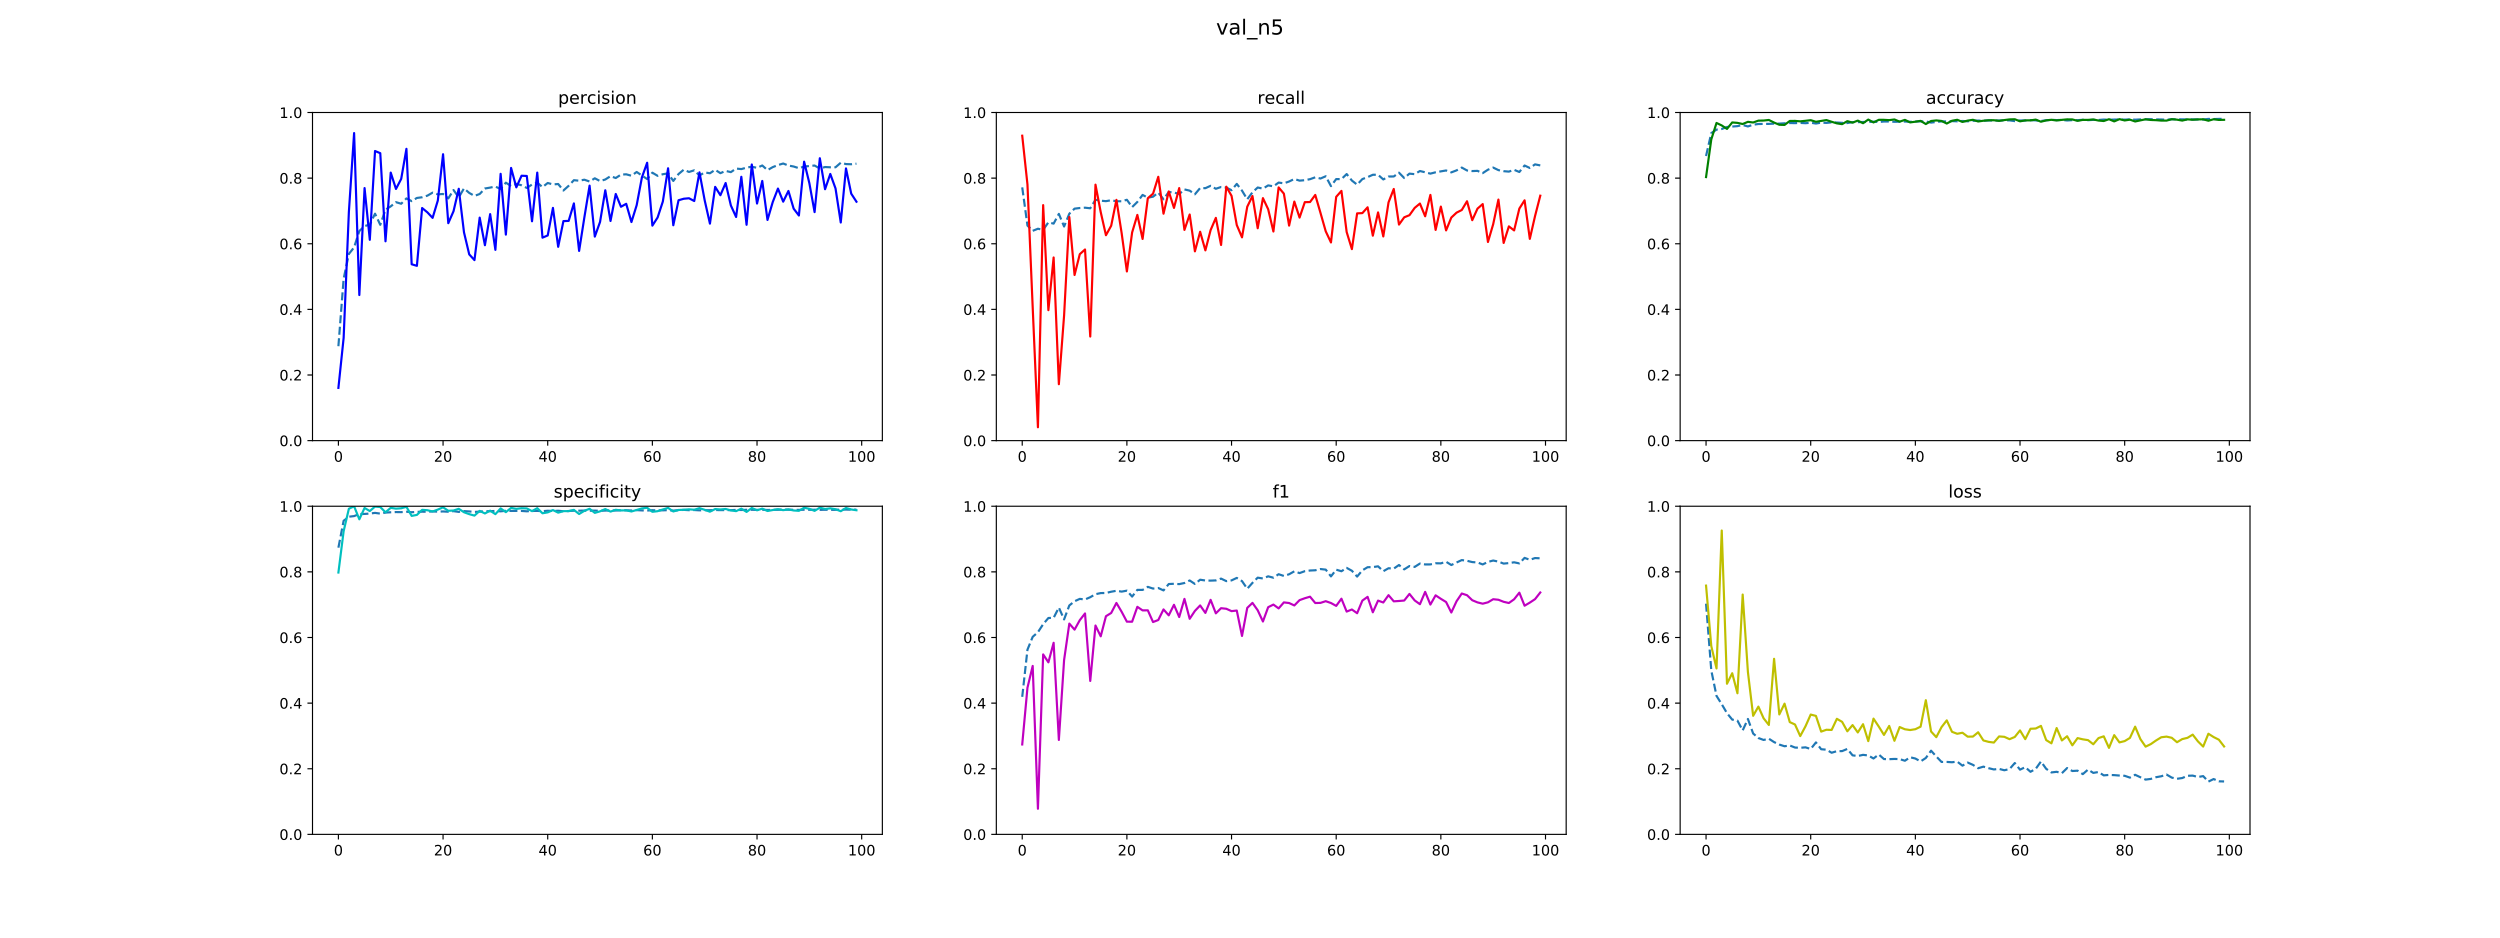 <?xml version="1.0" encoding="utf-8" standalone="no"?>
<!DOCTYPE svg PUBLIC "-//W3C//DTD SVG 1.1//EN"
  "http://www.w3.org/Graphics/SVG/1.1/DTD/svg11.dtd">
<!-- Created with matplotlib (https://matplotlib.org/) -->
<svg height="648pt" version="1.1" viewBox="0 0 1728 648" width="1728pt" xmlns="http://www.w3.org/2000/svg" xmlns:xlink="http://www.w3.org/1999/xlink">
 <defs>
  <style type="text/css">
*{stroke-linecap:butt;stroke-linejoin:round;}
  </style>
 </defs>
 <g id="figure_1">
  <g id="patch_1">
   <path d="M 0 648 
L 1728 648 
L 1728 0 
L 0 0 
z
" style="fill:#ffffff;"/>
  </g>
  <g id="axes_1">
   <g id="patch_2">
    <path d="M 216 304.56 
L 609.882 304.56 
L 609.882 77.76 
L 216 77.76 
z
" style="fill:#ffffff;"/>
   </g>
   <g id="matplotlib.axis_1">
    <g id="xtick_1">
     <g id="line2d_1">
      <defs>
       <path d="M 0 0 
L 0 3.5 
" id="m8e3281c0c1" style="stroke:#000000;stroke-width:0.8;"/>
      </defs>
      <g>
       <use style="stroke:#000000;stroke-width:0.8;" x="233.904" xlink:href="#m8e3281c0c1" y="304.56"/>
      </g>
     </g>
     <g id="text_1">
      <!-- 0 -->
      <defs>
       <path d="M 31.781 66.406 
Q 24.172 66.406 20.328 58.906 
Q 16.5 51.422 16.5 36.375 
Q 16.5 21.391 20.328 13.891 
Q 24.172 6.391 31.781 6.391 
Q 39.453 6.391 43.281 13.891 
Q 47.125 21.391 47.125 36.375 
Q 47.125 51.422 43.281 58.906 
Q 39.453 66.406 31.781 66.406 
z
M 31.781 74.219 
Q 44.047 74.219 50.516 64.516 
Q 56.984 54.828 56.984 36.375 
Q 56.984 17.969 50.516 8.266 
Q 44.047 -1.422 31.781 -1.422 
Q 19.531 -1.422 13.062 8.266 
Q 6.594 17.969 6.594 36.375 
Q 6.594 54.828 13.062 64.516 
Q 19.531 74.219 31.781 74.219 
z
" id="DejaVuSans-48"/>
      </defs>
      <g transform="translate(230.722 319.158)scale(0.1 -0.1)">
       <use xlink:href="#DejaVuSans-48"/>
      </g>
     </g>
    </g>
    <g id="xtick_2">
     <g id="line2d_2">
      <g>
       <use style="stroke:#000000;stroke-width:0.8;" x="306.242" xlink:href="#m8e3281c0c1" y="304.56"/>
      </g>
     </g>
     <g id="text_2">
      <!-- 20 -->
      <defs>
       <path d="M 19.188 8.297 
L 53.609 8.297 
L 53.609 0 
L 7.328 0 
L 7.328 8.297 
Q 12.938 14.109 22.625 23.891 
Q 32.328 33.688 34.812 36.531 
Q 39.547 41.844 41.422 45.531 
Q 43.312 49.219 43.312 52.781 
Q 43.312 58.594 39.234 62.25 
Q 35.156 65.922 28.609 65.922 
Q 23.969 65.922 18.812 64.312 
Q 13.672 62.703 7.812 59.422 
L 7.812 69.391 
Q 13.766 71.781 18.938 73 
Q 24.125 74.219 28.422 74.219 
Q 39.75 74.219 46.484 68.547 
Q 53.219 62.891 53.219 53.422 
Q 53.219 48.922 51.531 44.891 
Q 49.859 40.875 45.406 35.406 
Q 44.188 33.984 37.641 27.219 
Q 31.109 20.453 19.188 8.297 
z
" id="DejaVuSans-50"/>
      </defs>
      <g transform="translate(299.88 319.158)scale(0.1 -0.1)">
       <use xlink:href="#DejaVuSans-50"/>
       <use x="63.623" xlink:href="#DejaVuSans-48"/>
      </g>
     </g>
    </g>
    <g id="xtick_3">
     <g id="line2d_3">
      <g>
       <use style="stroke:#000000;stroke-width:0.8;" x="378.58" xlink:href="#m8e3281c0c1" y="304.56"/>
      </g>
     </g>
     <g id="text_3">
      <!-- 40 -->
      <defs>
       <path d="M 37.797 64.312 
L 12.891 25.391 
L 37.797 25.391 
z
M 35.203 72.906 
L 47.609 72.906 
L 47.609 25.391 
L 58.016 25.391 
L 58.016 17.188 
L 47.609 17.188 
L 47.609 0 
L 37.797 0 
L 37.797 17.188 
L 4.891 17.188 
L 4.891 26.703 
z
" id="DejaVuSans-52"/>
      </defs>
      <g transform="translate(372.218 319.158)scale(0.1 -0.1)">
       <use xlink:href="#DejaVuSans-52"/>
       <use x="63.623" xlink:href="#DejaVuSans-48"/>
      </g>
     </g>
    </g>
    <g id="xtick_4">
     <g id="line2d_4">
      <g>
       <use style="stroke:#000000;stroke-width:0.8;" x="450.919" xlink:href="#m8e3281c0c1" y="304.56"/>
      </g>
     </g>
     <g id="text_4">
      <!-- 60 -->
      <defs>
       <path d="M 33.016 40.375 
Q 26.375 40.375 22.484 35.828 
Q 18.609 31.297 18.609 23.391 
Q 18.609 15.531 22.484 10.953 
Q 26.375 6.391 33.016 6.391 
Q 39.656 6.391 43.531 10.953 
Q 47.406 15.531 47.406 23.391 
Q 47.406 31.297 43.531 35.828 
Q 39.656 40.375 33.016 40.375 
z
M 52.594 71.297 
L 52.594 62.312 
Q 48.875 64.062 45.094 64.984 
Q 41.312 65.922 37.594 65.922 
Q 27.828 65.922 22.672 59.328 
Q 17.531 52.734 16.797 39.406 
Q 19.672 43.656 24.016 45.922 
Q 28.375 48.188 33.594 48.188 
Q 44.578 48.188 50.953 41.516 
Q 57.328 34.859 57.328 23.391 
Q 57.328 12.156 50.688 5.359 
Q 44.047 -1.422 33.016 -1.422 
Q 20.359 -1.422 13.672 8.266 
Q 6.984 17.969 6.984 36.375 
Q 6.984 53.656 15.188 63.938 
Q 23.391 74.219 37.203 74.219 
Q 40.922 74.219 44.703 73.484 
Q 48.484 72.75 52.594 71.297 
z
" id="DejaVuSans-54"/>
      </defs>
      <g transform="translate(444.556 319.158)scale(0.1 -0.1)">
       <use xlink:href="#DejaVuSans-54"/>
       <use x="63.623" xlink:href="#DejaVuSans-48"/>
      </g>
     </g>
    </g>
    <g id="xtick_5">
     <g id="line2d_5">
      <g>
       <use style="stroke:#000000;stroke-width:0.8;" x="523.257" xlink:href="#m8e3281c0c1" y="304.56"/>
      </g>
     </g>
     <g id="text_5">
      <!-- 80 -->
      <defs>
       <path d="M 31.781 34.625 
Q 24.75 34.625 20.719 30.859 
Q 16.703 27.094 16.703 20.516 
Q 16.703 13.922 20.719 10.156 
Q 24.75 6.391 31.781 6.391 
Q 38.812 6.391 42.859 10.172 
Q 46.922 13.969 46.922 20.516 
Q 46.922 27.094 42.891 30.859 
Q 38.875 34.625 31.781 34.625 
z
M 21.922 38.812 
Q 15.578 40.375 12.031 44.719 
Q 8.5 49.078 8.5 55.328 
Q 8.5 64.062 14.719 69.141 
Q 20.953 74.219 31.781 74.219 
Q 42.672 74.219 48.875 69.141 
Q 55.078 64.062 55.078 55.328 
Q 55.078 49.078 51.531 44.719 
Q 48 40.375 41.703 38.812 
Q 48.828 37.156 52.797 32.312 
Q 56.781 27.484 56.781 20.516 
Q 56.781 9.906 50.312 4.234 
Q 43.844 -1.422 31.781 -1.422 
Q 19.734 -1.422 13.25 4.234 
Q 6.781 9.906 6.781 20.516 
Q 6.781 27.484 10.781 32.312 
Q 14.797 37.156 21.922 38.812 
z
M 18.312 54.391 
Q 18.312 48.734 21.844 45.562 
Q 25.391 42.391 31.781 42.391 
Q 38.141 42.391 41.719 45.562 
Q 45.312 48.734 45.312 54.391 
Q 45.312 60.062 41.719 63.234 
Q 38.141 66.406 31.781 66.406 
Q 25.391 66.406 21.844 63.234 
Q 18.312 60.062 18.312 54.391 
z
" id="DejaVuSans-56"/>
      </defs>
      <g transform="translate(516.895 319.158)scale(0.1 -0.1)">
       <use xlink:href="#DejaVuSans-56"/>
       <use x="63.623" xlink:href="#DejaVuSans-48"/>
      </g>
     </g>
    </g>
    <g id="xtick_6">
     <g id="line2d_6">
      <g>
       <use style="stroke:#000000;stroke-width:0.8;" x="595.596" xlink:href="#m8e3281c0c1" y="304.56"/>
      </g>
     </g>
     <g id="text_6">
      <!-- 100 -->
      <defs>
       <path d="M 12.406 8.297 
L 28.516 8.297 
L 28.516 63.922 
L 10.984 60.406 
L 10.984 69.391 
L 28.422 72.906 
L 38.281 72.906 
L 38.281 8.297 
L 54.391 8.297 
L 54.391 0 
L 12.406 0 
z
" id="DejaVuSans-49"/>
      </defs>
      <g transform="translate(586.052 319.158)scale(0.1 -0.1)">
       <use xlink:href="#DejaVuSans-49"/>
       <use x="63.623" xlink:href="#DejaVuSans-48"/>
       <use x="127.246" xlink:href="#DejaVuSans-48"/>
      </g>
     </g>
    </g>
   </g>
   <g id="matplotlib.axis_2">
    <g id="ytick_1">
     <g id="line2d_7">
      <defs>
       <path d="M 0 0 
L -3.5 0 
" id="mbe71a49b60" style="stroke:#000000;stroke-width:0.8;"/>
      </defs>
      <g>
       <use style="stroke:#000000;stroke-width:0.8;" x="216" xlink:href="#mbe71a49b60" y="304.56"/>
      </g>
     </g>
     <g id="text_7">
      <!-- 0.0 -->
      <defs>
       <path d="M 10.688 12.406 
L 21 12.406 
L 21 0 
L 10.688 0 
z
" id="DejaVuSans-46"/>
      </defs>
      <g transform="translate(193.097 308.359)scale(0.1 -0.1)">
       <use xlink:href="#DejaVuSans-48"/>
       <use x="63.623" xlink:href="#DejaVuSans-46"/>
       <use x="95.41" xlink:href="#DejaVuSans-48"/>
      </g>
     </g>
    </g>
    <g id="ytick_2">
     <g id="line2d_8">
      <g>
       <use style="stroke:#000000;stroke-width:0.8;" x="216" xlink:href="#mbe71a49b60" y="259.2"/>
      </g>
     </g>
     <g id="text_8">
      <!-- 0.2 -->
      <g transform="translate(193.097 262.999)scale(0.1 -0.1)">
       <use xlink:href="#DejaVuSans-48"/>
       <use x="63.623" xlink:href="#DejaVuSans-46"/>
       <use x="95.41" xlink:href="#DejaVuSans-50"/>
      </g>
     </g>
    </g>
    <g id="ytick_3">
     <g id="line2d_9">
      <g>
       <use style="stroke:#000000;stroke-width:0.8;" x="216" xlink:href="#mbe71a49b60" y="213.84"/>
      </g>
     </g>
     <g id="text_9">
      <!-- 0.4 -->
      <g transform="translate(193.097 217.639)scale(0.1 -0.1)">
       <use xlink:href="#DejaVuSans-48"/>
       <use x="63.623" xlink:href="#DejaVuSans-46"/>
       <use x="95.41" xlink:href="#DejaVuSans-52"/>
      </g>
     </g>
    </g>
    <g id="ytick_4">
     <g id="line2d_10">
      <g>
       <use style="stroke:#000000;stroke-width:0.8;" x="216" xlink:href="#mbe71a49b60" y="168.48"/>
      </g>
     </g>
     <g id="text_10">
      <!-- 0.6 -->
      <g transform="translate(193.097 172.279)scale(0.1 -0.1)">
       <use xlink:href="#DejaVuSans-48"/>
       <use x="63.623" xlink:href="#DejaVuSans-46"/>
       <use x="95.41" xlink:href="#DejaVuSans-54"/>
      </g>
     </g>
    </g>
    <g id="ytick_5">
     <g id="line2d_11">
      <g>
       <use style="stroke:#000000;stroke-width:0.8;" x="216" xlink:href="#mbe71a49b60" y="123.12"/>
      </g>
     </g>
     <g id="text_11">
      <!-- 0.8 -->
      <g transform="translate(193.097 126.919)scale(0.1 -0.1)">
       <use xlink:href="#DejaVuSans-48"/>
       <use x="63.623" xlink:href="#DejaVuSans-46"/>
       <use x="95.41" xlink:href="#DejaVuSans-56"/>
      </g>
     </g>
    </g>
    <g id="ytick_6">
     <g id="line2d_12">
      <g>
       <use style="stroke:#000000;stroke-width:0.8;" x="216" xlink:href="#mbe71a49b60" y="77.76"/>
      </g>
     </g>
     <g id="text_12">
      <!-- 1.0 -->
      <g transform="translate(193.097 81.559)scale(0.1 -0.1)">
       <use xlink:href="#DejaVuSans-49"/>
       <use x="63.623" xlink:href="#DejaVuSans-46"/>
       <use x="95.41" xlink:href="#DejaVuSans-48"/>
      </g>
     </g>
    </g>
   </g>
   <g id="line2d_13">
    <path clip-path="url(#p5178ce706f)" d="M 233.904 239.306 
L 237.521 192.714 
L 241.138 175.539 
L 244.754 170.95 
L 248.371 159.694 
L 251.988 156.287 
L 255.605 155.227 
L 259.222 147.714 
L 262.839 155.389 
L 266.456 144.909 
L 270.073 142.642 
L 273.69 139.743 
L 277.307 140.823 
L 280.924 137.143 
L 284.541 139.018 
L 288.158 136.829 
L 291.774 136.341 
L 295.391 135.247 
L 299.008 133.157 
L 302.625 134.339 
L 306.242 134.076 
L 309.859 137.144 
L 313.476 131.351 
L 317.093 136.447 
L 320.71 130.209 
L 324.327 133.345 
L 327.944 135.408 
L 331.561 134.088 
L 335.177 130.296 
L 338.794 129.666 
L 342.411 128.938 
L 346.028 130.685 
L 349.645 126.265 
L 353.262 128.575 
L 356.879 127.088 
L 360.496 128.084 
L 364.113 129.892 
L 367.73 127.536 
L 371.347 126.269 
L 374.964 129.333 
L 378.58 126.482 
L 382.197 127.475 
L 385.814 127.18 
L 389.431 131.683 
L 393.048 128.434 
L 396.665 124.549 
L 400.282 124.911 
L 403.899 124.209 
L 407.516 125.471 
L 411.133 123.24 
L 414.75 125.165 
L 418.367 124.067 
L 421.983 121.75 
L 425.6 123.049 
L 429.217 120.695 
L 432.834 120.482 
L 436.451 121.471 
L 440.068 118.869 
L 443.685 121.31 
L 447.302 123.764 
L 450.919 119.371 
L 454.536 121.534 
L 458.153 120.422 
L 461.77 119.836 
L 465.386 125.068 
L 469.003 120.294 
L 472.62 117.292 
L 476.237 118.854 
L 479.854 117.726 
L 483.471 121.285 
L 487.088 119.179 
L 490.705 119.753 
L 494.322 117.362 
L 497.939 119.687 
L 501.556 118.128 
L 505.173 118.973 
L 508.789 116.509 
L 512.406 116.875 
L 516.023 115.865 
L 519.64 115.209 
L 523.257 116.017 
L 526.874 114.379 
L 530.491 117.597 
L 534.108 115.516 
L 537.725 114.097 
L 541.342 113.024 
L 544.959 114.421 
L 548.576 115.095 
L 552.193 116.253 
L 555.809 115.146 
L 559.426 114.743 
L 563.043 114.41 
L 566.66 116.469 
L 570.277 115.448 
L 573.894 115.625 
L 577.511 115.622 
L 581.128 112.491 
L 584.745 113.406 
L 588.362 113.523 
L 591.979 113.144 
" style="fill:none;stroke:#1f77b4;stroke-dasharray:5.55,2.4;stroke-dashoffset:0;stroke-width:1.5;"/>
   </g>
   <g id="line2d_14">
    <path clip-path="url(#p5178ce706f)" d="M 233.904 268.109 
L 237.521 233.564 
L 241.138 146.536 
L 244.754 91.988 
L 248.371 203.914 
L 251.988 130.003 
L 255.605 165.75 
L 259.222 104.382 
L 262.839 105.882 
L 266.456 166.774 
L 270.073 119.309 
L 273.69 130.597 
L 277.307 123.661 
L 280.924 102.879 
L 284.541 182.653 
L 288.158 183.744 
L 291.774 143.788 
L 295.391 146.761 
L 299.008 150.584 
L 302.625 138.605 
L 306.242 106.607 
L 309.859 154.263 
L 313.476 145.996 
L 317.093 130.481 
L 320.71 160.587 
L 324.327 175.821 
L 327.944 179.779 
L 331.561 150.429 
L 335.177 169.486 
L 338.794 148.009 
L 342.411 172.692 
L 346.028 120.157 
L 349.645 162.166 
L 353.262 116.081 
L 356.879 129.488 
L 360.496 121.468 
L 364.113 121.629 
L 367.73 152.936 
L 371.347 119.315 
L 374.964 164.27 
L 378.58 162.749 
L 382.197 143.704 
L 385.814 170.592 
L 389.431 152.826 
L 393.048 152.685 
L 396.665 140.602 
L 400.282 173.427 
L 403.899 150.351 
L 407.516 128.308 
L 411.133 163.533 
L 414.75 153.416 
L 418.367 131.523 
L 421.983 152.738 
L 425.6 134.082 
L 429.217 142.915 
L 432.834 140.875 
L 436.451 153.464 
L 440.068 141.829 
L 443.685 122.631 
L 447.302 112.499 
L 450.919 155.948 
L 454.536 150.336 
L 458.153 139.299 
L 461.77 116.328 
L 465.386 155.688 
L 469.003 138.414 
L 472.62 137.372 
L 476.237 137.036 
L 479.854 138.945 
L 483.471 119.135 
L 487.088 138.515 
L 490.705 154.566 
L 494.322 129.174 
L 497.939 134.934 
L 501.556 126.505 
L 505.173 142.019 
L 508.789 149.968 
L 512.406 122.211 
L 516.023 155.357 
L 519.64 113.7 
L 523.257 140.679 
L 526.874 125.079 
L 530.491 152.021 
L 534.108 139.687 
L 537.725 130.344 
L 541.342 139.388 
L 544.959 131.992 
L 548.576 144.222 
L 552.193 148.956 
L 555.809 111.75 
L 559.426 126.604 
L 563.043 146.603 
L 566.66 109.377 
L 570.277 130.779 
L 573.894 120.246 
L 577.511 130.239 
L 581.128 153.791 
L 584.745 116.408 
L 588.362 133.854 
L 591.979 139.421 
" style="fill:none;stroke:#0000ff;stroke-linecap:square;stroke-width:1.5;"/>
   </g>
   <g id="patch_3">
    <path d="M 216 304.56 
L 216 77.76 
" style="fill:none;stroke:#000000;stroke-linecap:square;stroke-linejoin:miter;stroke-width:0.8;"/>
   </g>
   <g id="patch_4">
    <path d="M 609.882 304.56 
L 609.882 77.76 
" style="fill:none;stroke:#000000;stroke-linecap:square;stroke-linejoin:miter;stroke-width:0.8;"/>
   </g>
   <g id="patch_5">
    <path d="M 216 304.56 
L 609.882 304.56 
" style="fill:none;stroke:#000000;stroke-linecap:square;stroke-linejoin:miter;stroke-width:0.8;"/>
   </g>
   <g id="patch_6">
    <path d="M 216 77.76 
L 609.882 77.76 
" style="fill:none;stroke:#000000;stroke-linecap:square;stroke-linejoin:miter;stroke-width:0.8;"/>
   </g>
   <g id="text_13">
    <!-- percision -->
    <defs>
     <path d="M 18.109 8.203 
L 18.109 -20.797 
L 9.078 -20.797 
L 9.078 54.688 
L 18.109 54.688 
L 18.109 46.391 
Q 20.953 51.266 25.266 53.625 
Q 29.594 56 35.594 56 
Q 45.562 56 51.781 48.094 
Q 58.016 40.188 58.016 27.297 
Q 58.016 14.406 51.781 6.484 
Q 45.562 -1.422 35.594 -1.422 
Q 29.594 -1.422 25.266 0.953 
Q 20.953 3.328 18.109 8.203 
z
M 48.688 27.297 
Q 48.688 37.203 44.609 42.844 
Q 40.531 48.484 33.406 48.484 
Q 26.266 48.484 22.188 42.844 
Q 18.109 37.203 18.109 27.297 
Q 18.109 17.391 22.188 11.75 
Q 26.266 6.109 33.406 6.109 
Q 40.531 6.109 44.609 11.75 
Q 48.688 17.391 48.688 27.297 
z
" id="DejaVuSans-112"/>
     <path d="M 56.203 29.594 
L 56.203 25.203 
L 14.891 25.203 
Q 15.484 15.922 20.484 11.062 
Q 25.484 6.203 34.422 6.203 
Q 39.594 6.203 44.453 7.469 
Q 49.312 8.734 54.109 11.281 
L 54.109 2.781 
Q 49.266 0.734 44.188 -0.344 
Q 39.109 -1.422 33.891 -1.422 
Q 20.797 -1.422 13.156 6.188 
Q 5.516 13.812 5.516 26.812 
Q 5.516 40.234 12.766 48.109 
Q 20.016 56 32.328 56 
Q 43.359 56 49.781 48.891 
Q 56.203 41.797 56.203 29.594 
z
M 47.219 32.234 
Q 47.125 39.594 43.094 43.984 
Q 39.062 48.391 32.422 48.391 
Q 24.906 48.391 20.391 44.141 
Q 15.875 39.891 15.188 32.172 
z
" id="DejaVuSans-101"/>
     <path d="M 41.109 46.297 
Q 39.594 47.172 37.812 47.578 
Q 36.031 48 33.891 48 
Q 26.266 48 22.188 43.047 
Q 18.109 38.094 18.109 28.812 
L 18.109 0 
L 9.078 0 
L 9.078 54.688 
L 18.109 54.688 
L 18.109 46.188 
Q 20.953 51.172 25.484 53.578 
Q 30.031 56 36.531 56 
Q 37.453 56 38.578 55.875 
Q 39.703 55.766 41.062 55.516 
z
" id="DejaVuSans-114"/>
     <path d="M 48.781 52.594 
L 48.781 44.188 
Q 44.969 46.297 41.141 47.344 
Q 37.312 48.391 33.406 48.391 
Q 24.656 48.391 19.812 42.844 
Q 14.984 37.312 14.984 27.297 
Q 14.984 17.281 19.812 11.734 
Q 24.656 6.203 33.406 6.203 
Q 37.312 6.203 41.141 7.25 
Q 44.969 8.297 48.781 10.406 
L 48.781 2.094 
Q 45.016 0.344 40.984 -0.531 
Q 36.969 -1.422 32.422 -1.422 
Q 20.062 -1.422 12.781 6.344 
Q 5.516 14.109 5.516 27.297 
Q 5.516 40.672 12.859 48.328 
Q 20.219 56 33.016 56 
Q 37.156 56 41.109 55.141 
Q 45.062 54.297 48.781 52.594 
z
" id="DejaVuSans-99"/>
     <path d="M 9.422 54.688 
L 18.406 54.688 
L 18.406 0 
L 9.422 0 
z
M 9.422 75.984 
L 18.406 75.984 
L 18.406 64.594 
L 9.422 64.594 
z
" id="DejaVuSans-105"/>
     <path d="M 44.281 53.078 
L 44.281 44.578 
Q 40.484 46.531 36.375 47.5 
Q 32.281 48.484 27.875 48.484 
Q 21.188 48.484 17.844 46.438 
Q 14.5 44.391 14.5 40.281 
Q 14.5 37.156 16.891 35.375 
Q 19.281 33.594 26.516 31.984 
L 29.594 31.297 
Q 39.156 29.25 43.188 25.516 
Q 47.219 21.781 47.219 15.094 
Q 47.219 7.469 41.188 3.016 
Q 35.156 -1.422 24.609 -1.422 
Q 20.219 -1.422 15.453 -0.562 
Q 10.688 0.297 5.422 2 
L 5.422 11.281 
Q 10.406 8.688 15.234 7.391 
Q 20.062 6.109 24.812 6.109 
Q 31.156 6.109 34.562 8.281 
Q 37.984 10.453 37.984 14.406 
Q 37.984 18.062 35.516 20.016 
Q 33.062 21.969 24.703 23.781 
L 21.578 24.516 
Q 13.234 26.266 9.516 29.906 
Q 5.812 33.547 5.812 39.891 
Q 5.812 47.609 11.281 51.797 
Q 16.75 56 26.812 56 
Q 31.781 56 36.172 55.266 
Q 40.578 54.547 44.281 53.078 
z
" id="DejaVuSans-115"/>
     <path d="M 30.609 48.391 
Q 23.391 48.391 19.188 42.75 
Q 14.984 37.109 14.984 27.297 
Q 14.984 17.484 19.156 11.844 
Q 23.344 6.203 30.609 6.203 
Q 37.797 6.203 41.984 11.859 
Q 46.188 17.531 46.188 27.297 
Q 46.188 37.016 41.984 42.703 
Q 37.797 48.391 30.609 48.391 
z
M 30.609 56 
Q 42.328 56 49.016 48.375 
Q 55.719 40.766 55.719 27.297 
Q 55.719 13.875 49.016 6.219 
Q 42.328 -1.422 30.609 -1.422 
Q 18.844 -1.422 12.172 6.219 
Q 5.516 13.875 5.516 27.297 
Q 5.516 40.766 12.172 48.375 
Q 18.844 56 30.609 56 
z
" id="DejaVuSans-111"/>
     <path d="M 54.891 33.016 
L 54.891 0 
L 45.906 0 
L 45.906 32.719 
Q 45.906 40.484 42.875 44.328 
Q 39.844 48.188 33.797 48.188 
Q 26.516 48.188 22.312 43.547 
Q 18.109 38.922 18.109 30.906 
L 18.109 0 
L 9.078 0 
L 9.078 54.688 
L 18.109 54.688 
L 18.109 46.188 
Q 21.344 51.125 25.703 53.562 
Q 30.078 56 35.797 56 
Q 45.219 56 50.047 50.172 
Q 54.891 44.344 54.891 33.016 
z
" id="DejaVuSans-110"/>
    </defs>
    <g transform="translate(385.743 71.76)scale(0.12 -0.12)">
     <use xlink:href="#DejaVuSans-112"/>
     <use x="63.477" xlink:href="#DejaVuSans-101"/>
     <use x="125" xlink:href="#DejaVuSans-114"/>
     <use x="166.082" xlink:href="#DejaVuSans-99"/>
     <use x="221.062" xlink:href="#DejaVuSans-105"/>
     <use x="248.846" xlink:href="#DejaVuSans-115"/>
     <use x="300.945" xlink:href="#DejaVuSans-105"/>
     <use x="328.729" xlink:href="#DejaVuSans-111"/>
     <use x="389.91" xlink:href="#DejaVuSans-110"/>
    </g>
   </g>
  </g>
  <g id="axes_2">
   <g id="patch_7">
    <path d="M 688.659 304.56 
L 1082.541 304.56 
L 1082.541 77.76 
L 688.659 77.76 
z
" style="fill:#ffffff;"/>
   </g>
   <g id="matplotlib.axis_3">
    <g id="xtick_7">
     <g id="line2d_15">
      <g>
       <use style="stroke:#000000;stroke-width:0.8;" x="706.563" xlink:href="#m8e3281c0c1" y="304.56"/>
      </g>
     </g>
     <g id="text_14">
      <!-- 0 -->
      <g transform="translate(703.381 319.158)scale(0.1 -0.1)">
       <use xlink:href="#DejaVuSans-48"/>
      </g>
     </g>
    </g>
    <g id="xtick_8">
     <g id="line2d_16">
      <g>
       <use style="stroke:#000000;stroke-width:0.8;" x="778.901" xlink:href="#m8e3281c0c1" y="304.56"/>
      </g>
     </g>
     <g id="text_15">
      <!-- 20 -->
      <g transform="translate(772.538 319.158)scale(0.1 -0.1)">
       <use xlink:href="#DejaVuSans-50"/>
       <use x="63.623" xlink:href="#DejaVuSans-48"/>
      </g>
     </g>
    </g>
    <g id="xtick_9">
     <g id="line2d_17">
      <g>
       <use style="stroke:#000000;stroke-width:0.8;" x="851.239" xlink:href="#m8e3281c0c1" y="304.56"/>
      </g>
     </g>
     <g id="text_16">
      <!-- 40 -->
      <g transform="translate(844.877 319.158)scale(0.1 -0.1)">
       <use xlink:href="#DejaVuSans-52"/>
       <use x="63.623" xlink:href="#DejaVuSans-48"/>
      </g>
     </g>
    </g>
    <g id="xtick_10">
     <g id="line2d_18">
      <g>
       <use style="stroke:#000000;stroke-width:0.8;" x="923.578" xlink:href="#m8e3281c0c1" y="304.56"/>
      </g>
     </g>
     <g id="text_17">
      <!-- 60 -->
      <g transform="translate(917.215 319.158)scale(0.1 -0.1)">
       <use xlink:href="#DejaVuSans-54"/>
       <use x="63.623" xlink:href="#DejaVuSans-48"/>
      </g>
     </g>
    </g>
    <g id="xtick_11">
     <g id="line2d_19">
      <g>
       <use style="stroke:#000000;stroke-width:0.8;" x="995.916" xlink:href="#m8e3281c0c1" y="304.56"/>
      </g>
     </g>
     <g id="text_18">
      <!-- 80 -->
      <g transform="translate(989.553 319.158)scale(0.1 -0.1)">
       <use xlink:href="#DejaVuSans-56"/>
       <use x="63.623" xlink:href="#DejaVuSans-48"/>
      </g>
     </g>
    </g>
    <g id="xtick_12">
     <g id="line2d_20">
      <g>
       <use style="stroke:#000000;stroke-width:0.8;" x="1068.254" xlink:href="#m8e3281c0c1" y="304.56"/>
      </g>
     </g>
     <g id="text_19">
      <!-- 100 -->
      <g transform="translate(1058.711 319.158)scale(0.1 -0.1)">
       <use xlink:href="#DejaVuSans-49"/>
       <use x="63.623" xlink:href="#DejaVuSans-48"/>
       <use x="127.246" xlink:href="#DejaVuSans-48"/>
      </g>
     </g>
    </g>
   </g>
   <g id="matplotlib.axis_4">
    <g id="ytick_7">
     <g id="line2d_21">
      <g>
       <use style="stroke:#000000;stroke-width:0.8;" x="688.659" xlink:href="#mbe71a49b60" y="304.56"/>
      </g>
     </g>
     <g id="text_20">
      <!-- 0.0 -->
      <g transform="translate(665.756 308.359)scale(0.1 -0.1)">
       <use xlink:href="#DejaVuSans-48"/>
       <use x="63.623" xlink:href="#DejaVuSans-46"/>
       <use x="95.41" xlink:href="#DejaVuSans-48"/>
      </g>
     </g>
    </g>
    <g id="ytick_8">
     <g id="line2d_22">
      <g>
       <use style="stroke:#000000;stroke-width:0.8;" x="688.659" xlink:href="#mbe71a49b60" y="259.2"/>
      </g>
     </g>
     <g id="text_21">
      <!-- 0.2 -->
      <g transform="translate(665.756 262.999)scale(0.1 -0.1)">
       <use xlink:href="#DejaVuSans-48"/>
       <use x="63.623" xlink:href="#DejaVuSans-46"/>
       <use x="95.41" xlink:href="#DejaVuSans-50"/>
      </g>
     </g>
    </g>
    <g id="ytick_9">
     <g id="line2d_23">
      <g>
       <use style="stroke:#000000;stroke-width:0.8;" x="688.659" xlink:href="#mbe71a49b60" y="213.84"/>
      </g>
     </g>
     <g id="text_22">
      <!-- 0.4 -->
      <g transform="translate(665.756 217.639)scale(0.1 -0.1)">
       <use xlink:href="#DejaVuSans-48"/>
       <use x="63.623" xlink:href="#DejaVuSans-46"/>
       <use x="95.41" xlink:href="#DejaVuSans-52"/>
      </g>
     </g>
    </g>
    <g id="ytick_10">
     <g id="line2d_24">
      <g>
       <use style="stroke:#000000;stroke-width:0.8;" x="688.659" xlink:href="#mbe71a49b60" y="168.48"/>
      </g>
     </g>
     <g id="text_23">
      <!-- 0.6 -->
      <g transform="translate(665.756 172.279)scale(0.1 -0.1)">
       <use xlink:href="#DejaVuSans-48"/>
       <use x="63.623" xlink:href="#DejaVuSans-46"/>
       <use x="95.41" xlink:href="#DejaVuSans-54"/>
      </g>
     </g>
    </g>
    <g id="ytick_11">
     <g id="line2d_25">
      <g>
       <use style="stroke:#000000;stroke-width:0.8;" x="688.659" xlink:href="#mbe71a49b60" y="123.12"/>
      </g>
     </g>
     <g id="text_24">
      <!-- 0.8 -->
      <g transform="translate(665.756 126.919)scale(0.1 -0.1)">
       <use xlink:href="#DejaVuSans-48"/>
       <use x="63.623" xlink:href="#DejaVuSans-46"/>
       <use x="95.41" xlink:href="#DejaVuSans-56"/>
      </g>
     </g>
    </g>
    <g id="ytick_12">
     <g id="line2d_26">
      <g>
       <use style="stroke:#000000;stroke-width:0.8;" x="688.659" xlink:href="#mbe71a49b60" y="77.76"/>
      </g>
     </g>
     <g id="text_25">
      <!-- 1.0 -->
      <g transform="translate(665.756 81.559)scale(0.1 -0.1)">
       <use xlink:href="#DejaVuSans-49"/>
       <use x="63.623" xlink:href="#DejaVuSans-46"/>
       <use x="95.41" xlink:href="#DejaVuSans-48"/>
      </g>
     </g>
    </g>
   </g>
   <g id="line2d_27">
    <path clip-path="url(#pcf02166f51)" d="M 706.563 129.516 
L 710.179 155.906 
L 713.796 159.556 
L 717.413 158.099 
L 721.03 158.856 
L 724.647 153.689 
L 728.264 154.562 
L 731.881 147.846 
L 735.498 156.555 
L 739.115 147.727 
L 742.732 144.22 
L 746.349 143.774 
L 749.966 143.56 
L 753.582 143.959 
L 757.199 138.087 
L 760.816 138.722 
L 764.433 139.04 
L 768.05 138.406 
L 771.667 139.11 
L 775.284 139.121 
L 778.901 138.083 
L 782.518 143.148 
L 786.135 139.579 
L 789.752 134.733 
L 793.369 136.63 
L 796.986 135.953 
L 800.602 133.127 
L 804.219 137.732 
L 807.836 132.724 
L 811.453 133.006 
L 815.07 134.146 
L 818.687 130.937 
L 822.304 131.776 
L 825.921 134.283 
L 829.538 129.983 
L 833.155 130.067 
L 836.772 128.429 
L 840.389 130.48 
L 844.005 129.252 
L 847.622 129.681 
L 851.239 131.452 
L 854.856 127.114 
L 858.473 131.762 
L 862.09 137.758 
L 865.707 132.942 
L 869.324 129.605 
L 872.941 130.371 
L 876.558 128.151 
L 880.175 128.799 
L 883.792 126.204 
L 887.408 126.717 
L 891.025 125.456 
L 894.642 123.714 
L 898.259 124.858 
L 901.876 124.557 
L 905.493 123.844 
L 909.11 122.56 
L 912.727 123.398 
L 916.344 121.832 
L 919.961 128.635 
L 923.578 123.781 
L 927.195 123.809 
L 930.811 120.312 
L 934.428 124.798 
L 938.045 127.651 
L 941.662 123.786 
L 945.279 122.423 
L 948.896 120.81 
L 952.513 120.808 
L 956.13 124.03 
L 959.747 122.019 
L 963.364 121.973 
L 966.981 119.373 
L 970.598 123.051 
L 974.214 120.017 
L 977.831 120.38 
L 981.448 118.213 
L 985.065 119.079 
L 988.682 120.01 
L 992.299 119.081 
L 995.916 118.447 
L 999.533 117.834 
L 1003.15 119.151 
L 1006.767 117.762 
L 1010.384 115.822 
L 1014.001 117.834 
L 1017.618 118.242 
L 1021.234 118.096 
L 1024.851 119.663 
L 1028.468 117.301 
L 1032.085 115.824 
L 1035.702 117.589 
L 1039.319 118.316 
L 1042.936 118.614 
L 1046.553 117.384 
L 1050.17 118.88 
L 1053.787 114.403 
L 1057.404 116.116 
L 1061.021 113.614 
L 1064.637 114.334 
" style="fill:none;stroke:#1f77b4;stroke-dasharray:5.55,2.4;stroke-dashoffset:0;stroke-width:1.5;"/>
   </g>
   <g id="line2d_28">
    <path clip-path="url(#pcf02166f51)" d="M 706.563 93.805 
L 710.179 127.501 
L 713.796 212.405 
L 717.413 295.316 
L 721.03 141.787 
L 724.647 214.378 
L 728.264 177.972 
L 731.881 265.562 
L 735.498 218.095 
L 739.115 150.033 
L 742.732 190.062 
L 746.349 175.691 
L 749.966 172.452 
L 753.582 232.608 
L 757.199 127.642 
L 760.816 146.599 
L 764.433 162.577 
L 768.05 156.031 
L 771.667 138.146 
L 775.284 161.172 
L 778.901 187.625 
L 782.518 160.703 
L 786.135 148.548 
L 789.752 165.158 
L 793.369 137.024 
L 796.986 133.88 
L 800.602 122.212 
L 804.219 147.695 
L 807.836 132.316 
L 811.453 143.693 
L 815.07 130.011 
L 818.687 158.904 
L 822.304 148.273 
L 825.921 173.721 
L 829.538 160.197 
L 833.155 173.044 
L 836.772 159.03 
L 840.389 150.601 
L 844.005 169.318 
L 847.622 129.046 
L 851.239 135.349 
L 854.856 155.548 
L 858.473 164.043 
L 862.09 142.912 
L 865.707 135.51 
L 869.324 157.759 
L 872.941 136.962 
L 876.558 144.613 
L 880.175 160.012 
L 883.792 129.543 
L 887.408 133.839 
L 891.025 155.932 
L 894.642 139.339 
L 898.259 150.392 
L 901.876 139.736 
L 905.493 139.654 
L 909.11 134.743 
L 912.727 147.179 
L 916.344 159.882 
L 919.961 167.577 
L 923.578 136.057 
L 927.195 131.954 
L 930.811 160.381 
L 934.428 172.19 
L 938.045 147.487 
L 941.662 147.301 
L 945.279 143.292 
L 948.896 162.891 
L 952.513 146.823 
L 956.13 163.429 
L 959.747 139.911 
L 963.364 130.622 
L 966.981 155.219 
L 970.598 150.2 
L 974.214 148.734 
L 977.831 143.696 
L 981.448 140.694 
L 985.065 149.482 
L 988.682 134.729 
L 992.299 158.908 
L 995.916 142.804 
L 999.533 159.237 
L 1003.15 150.378 
L 1006.767 146.987 
L 1010.384 145.151 
L 1014.001 139.111 
L 1017.618 152.183 
L 1021.234 144.213 
L 1024.851 141.058 
L 1028.468 167.249 
L 1032.085 154.982 
L 1035.702 137.949 
L 1039.319 167.913 
L 1042.936 156.471 
L 1046.553 159.261 
L 1050.17 144.163 
L 1053.787 138.473 
L 1057.404 165.094 
L 1061.021 149.34 
L 1064.637 135.26 
" style="fill:none;stroke:#ff0000;stroke-linecap:square;stroke-width:1.5;"/>
   </g>
   <g id="patch_8">
    <path d="M 688.659 304.56 
L 688.659 77.76 
" style="fill:none;stroke:#000000;stroke-linecap:square;stroke-linejoin:miter;stroke-width:0.8;"/>
   </g>
   <g id="patch_9">
    <path d="M 1082.541 304.56 
L 1082.541 77.76 
" style="fill:none;stroke:#000000;stroke-linecap:square;stroke-linejoin:miter;stroke-width:0.8;"/>
   </g>
   <g id="patch_10">
    <path d="M 688.659 304.56 
L 1082.541 304.56 
" style="fill:none;stroke:#000000;stroke-linecap:square;stroke-linejoin:miter;stroke-width:0.8;"/>
   </g>
   <g id="patch_11">
    <path d="M 688.659 77.76 
L 1082.541 77.76 
" style="fill:none;stroke:#000000;stroke-linecap:square;stroke-linejoin:miter;stroke-width:0.8;"/>
   </g>
   <g id="text_26">
    <!-- recall -->
    <defs>
     <path d="M 34.281 27.484 
Q 23.391 27.484 19.188 25 
Q 14.984 22.516 14.984 16.5 
Q 14.984 11.719 18.141 8.906 
Q 21.297 6.109 26.703 6.109 
Q 34.188 6.109 38.703 11.406 
Q 43.219 16.703 43.219 25.484 
L 43.219 27.484 
z
M 52.203 31.203 
L 52.203 0 
L 43.219 0 
L 43.219 8.297 
Q 40.141 3.328 35.547 0.953 
Q 30.953 -1.422 24.312 -1.422 
Q 15.922 -1.422 10.953 3.297 
Q 6 8.016 6 15.922 
Q 6 25.141 12.172 29.828 
Q 18.359 34.516 30.609 34.516 
L 43.219 34.516 
L 43.219 35.406 
Q 43.219 41.609 39.141 45 
Q 35.062 48.391 27.688 48.391 
Q 23 48.391 18.547 47.266 
Q 14.109 46.141 10.016 43.891 
L 10.016 52.203 
Q 14.938 54.109 19.578 55.047 
Q 24.219 56 28.609 56 
Q 40.484 56 46.344 49.844 
Q 52.203 43.703 52.203 31.203 
z
" id="DejaVuSans-97"/>
     <path d="M 9.422 75.984 
L 18.406 75.984 
L 18.406 0 
L 9.422 0 
z
" id="DejaVuSans-108"/>
    </defs>
    <g transform="translate(869.134 71.76)scale(0.12 -0.12)">
     <use xlink:href="#DejaVuSans-114"/>
     <use x="41.082" xlink:href="#DejaVuSans-101"/>
     <use x="102.605" xlink:href="#DejaVuSans-99"/>
     <use x="157.586" xlink:href="#DejaVuSans-97"/>
     <use x="218.865" xlink:href="#DejaVuSans-108"/>
     <use x="246.648" xlink:href="#DejaVuSans-108"/>
    </g>
   </g>
  </g>
  <g id="axes_3">
   <g id="patch_12">
    <path d="M 1161.318 304.56 
L 1555.2 304.56 
L 1555.2 77.76 
L 1161.318 77.76 
z
" style="fill:#ffffff;"/>
   </g>
   <g id="matplotlib.axis_5">
    <g id="xtick_13">
     <g id="line2d_29">
      <g>
       <use style="stroke:#000000;stroke-width:0.8;" x="1179.221" xlink:href="#m8e3281c0c1" y="304.56"/>
      </g>
     </g>
     <g id="text_27">
      <!-- 0 -->
      <g transform="translate(1176.04 319.158)scale(0.1 -0.1)">
       <use xlink:href="#DejaVuSans-48"/>
      </g>
     </g>
    </g>
    <g id="xtick_14">
     <g id="line2d_30">
      <g>
       <use style="stroke:#000000;stroke-width:0.8;" x="1251.56" xlink:href="#m8e3281c0c1" y="304.56"/>
      </g>
     </g>
     <g id="text_28">
      <!-- 20 -->
      <g transform="translate(1245.197 319.158)scale(0.1 -0.1)">
       <use xlink:href="#DejaVuSans-50"/>
       <use x="63.623" xlink:href="#DejaVuSans-48"/>
      </g>
     </g>
    </g>
    <g id="xtick_15">
     <g id="line2d_31">
      <g>
       <use style="stroke:#000000;stroke-width:0.8;" x="1323.898" xlink:href="#m8e3281c0c1" y="304.56"/>
      </g>
     </g>
     <g id="text_29">
      <!-- 40 -->
      <g transform="translate(1317.536 319.158)scale(0.1 -0.1)">
       <use xlink:href="#DejaVuSans-52"/>
       <use x="63.623" xlink:href="#DejaVuSans-48"/>
      </g>
     </g>
    </g>
    <g id="xtick_16">
     <g id="line2d_32">
      <g>
       <use style="stroke:#000000;stroke-width:0.8;" x="1396.236" xlink:href="#m8e3281c0c1" y="304.56"/>
      </g>
     </g>
     <g id="text_30">
      <!-- 60 -->
      <g transform="translate(1389.874 319.158)scale(0.1 -0.1)">
       <use xlink:href="#DejaVuSans-54"/>
       <use x="63.623" xlink:href="#DejaVuSans-48"/>
      </g>
     </g>
    </g>
    <g id="xtick_17">
     <g id="line2d_33">
      <g>
       <use style="stroke:#000000;stroke-width:0.8;" x="1468.575" xlink:href="#m8e3281c0c1" y="304.56"/>
      </g>
     </g>
     <g id="text_31">
      <!-- 80 -->
      <g transform="translate(1462.212 319.158)scale(0.1 -0.1)">
       <use xlink:href="#DejaVuSans-56"/>
       <use x="63.623" xlink:href="#DejaVuSans-48"/>
      </g>
     </g>
    </g>
    <g id="xtick_18">
     <g id="line2d_34">
      <g>
       <use style="stroke:#000000;stroke-width:0.8;" x="1540.913" xlink:href="#m8e3281c0c1" y="304.56"/>
      </g>
     </g>
     <g id="text_32">
      <!-- 100 -->
      <g transform="translate(1531.369 319.158)scale(0.1 -0.1)">
       <use xlink:href="#DejaVuSans-49"/>
       <use x="63.623" xlink:href="#DejaVuSans-48"/>
       <use x="127.246" xlink:href="#DejaVuSans-48"/>
      </g>
     </g>
    </g>
   </g>
   <g id="matplotlib.axis_6">
    <g id="ytick_13">
     <g id="line2d_35">
      <g>
       <use style="stroke:#000000;stroke-width:0.8;" x="1161.318" xlink:href="#mbe71a49b60" y="304.56"/>
      </g>
     </g>
     <g id="text_33">
      <!-- 0.0 -->
      <g transform="translate(1138.415 308.359)scale(0.1 -0.1)">
       <use xlink:href="#DejaVuSans-48"/>
       <use x="63.623" xlink:href="#DejaVuSans-46"/>
       <use x="95.41" xlink:href="#DejaVuSans-48"/>
      </g>
     </g>
    </g>
    <g id="ytick_14">
     <g id="line2d_36">
      <g>
       <use style="stroke:#000000;stroke-width:0.8;" x="1161.318" xlink:href="#mbe71a49b60" y="259.2"/>
      </g>
     </g>
     <g id="text_34">
      <!-- 0.2 -->
      <g transform="translate(1138.415 262.999)scale(0.1 -0.1)">
       <use xlink:href="#DejaVuSans-48"/>
       <use x="63.623" xlink:href="#DejaVuSans-46"/>
       <use x="95.41" xlink:href="#DejaVuSans-50"/>
      </g>
     </g>
    </g>
    <g id="ytick_15">
     <g id="line2d_37">
      <g>
       <use style="stroke:#000000;stroke-width:0.8;" x="1161.318" xlink:href="#mbe71a49b60" y="213.84"/>
      </g>
     </g>
     <g id="text_35">
      <!-- 0.4 -->
      <g transform="translate(1138.415 217.639)scale(0.1 -0.1)">
       <use xlink:href="#DejaVuSans-48"/>
       <use x="63.623" xlink:href="#DejaVuSans-46"/>
       <use x="95.41" xlink:href="#DejaVuSans-52"/>
      </g>
     </g>
    </g>
    <g id="ytick_16">
     <g id="line2d_38">
      <g>
       <use style="stroke:#000000;stroke-width:0.8;" x="1161.318" xlink:href="#mbe71a49b60" y="168.48"/>
      </g>
     </g>
     <g id="text_36">
      <!-- 0.6 -->
      <g transform="translate(1138.415 172.279)scale(0.1 -0.1)">
       <use xlink:href="#DejaVuSans-48"/>
       <use x="63.623" xlink:href="#DejaVuSans-46"/>
       <use x="95.41" xlink:href="#DejaVuSans-54"/>
      </g>
     </g>
    </g>
    <g id="ytick_17">
     <g id="line2d_39">
      <g>
       <use style="stroke:#000000;stroke-width:0.8;" x="1161.318" xlink:href="#mbe71a49b60" y="123.12"/>
      </g>
     </g>
     <g id="text_37">
      <!-- 0.8 -->
      <g transform="translate(1138.415 126.919)scale(0.1 -0.1)">
       <use xlink:href="#DejaVuSans-48"/>
       <use x="63.623" xlink:href="#DejaVuSans-46"/>
       <use x="95.41" xlink:href="#DejaVuSans-56"/>
      </g>
     </g>
    </g>
    <g id="ytick_18">
     <g id="line2d_40">
      <g>
       <use style="stroke:#000000;stroke-width:0.8;" x="1161.318" xlink:href="#mbe71a49b60" y="77.76"/>
      </g>
     </g>
     <g id="text_38">
      <!-- 1.0 -->
      <g transform="translate(1138.415 81.559)scale(0.1 -0.1)">
       <use xlink:href="#DejaVuSans-49"/>
       <use x="63.623" xlink:href="#DejaVuSans-46"/>
       <use x="95.41" xlink:href="#DejaVuSans-48"/>
      </g>
     </g>
    </g>
   </g>
   <g id="line2d_41">
    <path clip-path="url(#p9fee17d737)" d="M 1179.221 107.835 
L 1182.838 91.991 
L 1186.455 89.586 
L 1190.072 89.156 
L 1193.689 87.77 
L 1197.306 87.471 
L 1200.923 87.191 
L 1204.54 86.392 
L 1208.157 87.402 
L 1211.774 86.204 
L 1215.391 85.711 
L 1219.007 85.643 
L 1222.624 85.635 
L 1226.241 85.443 
L 1229.858 85.433 
L 1233.475 85.215 
L 1237.092 85.025 
L 1240.709 85.112 
L 1244.326 84.952 
L 1247.943 85.153 
L 1251.56 84.837 
L 1255.177 85.379 
L 1258.794 84.779 
L 1262.411 84.945 
L 1266.027 84.578 
L 1269.644 84.705 
L 1273.261 84.907 
L 1276.878 85.041 
L 1280.495 84.411 
L 1284.112 84.42 
L 1287.729 84.31 
L 1291.346 84.362 
L 1294.963 84.092 
L 1298.58 84.312 
L 1302.197 83.992 
L 1305.814 84.007 
L 1309.43 84.181 
L 1313.047 84.119 
L 1316.664 84 
L 1320.281 84.192 
L 1323.898 83.985 
L 1327.515 83.881 
L 1331.132 83.937 
L 1334.749 84.73 
L 1338.366 84.305 
L 1341.983 83.907 
L 1345.6 83.932 
L 1349.217 83.708 
L 1352.833 83.852 
L 1356.45 83.615 
L 1360.067 83.846 
L 1363.684 83.481 
L 1367.301 83.337 
L 1370.918 83.446 
L 1374.535 83.241 
L 1378.152 83.253 
L 1381.769 83.334 
L 1385.386 83.135 
L 1389.003 83.202 
L 1392.62 83.716 
L 1396.236 83.257 
L 1399.853 83.301 
L 1403.47 83.043 
L 1407.087 83.198 
L 1410.704 83.643 
L 1414.321 83.141 
L 1417.938 82.834 
L 1421.555 83.009 
L 1425.172 82.889 
L 1428.789 83.271 
L 1432.406 83.052 
L 1436.023 83.067 
L 1439.639 82.781 
L 1443.256 83.06 
L 1446.873 82.851 
L 1450.49 82.929 
L 1454.107 82.638 
L 1457.724 82.791 
L 1461.341 82.649 
L 1464.958 82.585 
L 1468.575 82.702 
L 1472.192 82.51 
L 1475.809 82.723 
L 1479.426 82.536 
L 1483.042 82.451 
L 1486.659 82.384 
L 1490.276 82.523 
L 1493.893 82.599 
L 1497.51 82.741 
L 1501.127 82.444 
L 1504.744 82.442 
L 1508.361 82.486 
L 1511.978 82.586 
L 1515.595 82.547 
L 1519.212 82.565 
L 1522.829 82.618 
L 1526.446 82.19 
L 1530.062 82.299 
L 1533.679 82.187 
L 1537.296 82.202 
" style="fill:none;stroke:#1f77b4;stroke-dasharray:5.55,2.4;stroke-dashoffset:0;stroke-width:1.5;"/>
   </g>
   <g id="line2d_42">
    <path clip-path="url(#p9fee17d737)" d="M 1179.221 122.385 
L 1182.838 96.372 
L 1186.455 84.997 
L 1190.072 86.712 
L 1193.689 89.101 
L 1197.306 84.636 
L 1200.923 84.934 
L 1204.54 85.716 
L 1208.157 84.21 
L 1211.774 84.673 
L 1215.391 83.393 
L 1219.007 83.316 
L 1222.624 82.924 
L 1226.241 84.715 
L 1229.858 86.233 
L 1233.475 86.342 
L 1237.092 83.621 
L 1240.709 83.567 
L 1244.326 83.874 
L 1247.943 83.499 
L 1251.56 83.068 
L 1255.177 84.18 
L 1258.794 83.581 
L 1262.411 82.994 
L 1266.027 84.171 
L 1269.644 85.262 
L 1273.261 85.812 
L 1276.878 83.739 
L 1280.495 84.761 
L 1284.112 83.359 
L 1287.729 85.17 
L 1291.346 82.65 
L 1294.963 84.625 
L 1298.58 82.842 
L 1302.197 82.835 
L 1305.814 83.047 
L 1309.43 82.575 
L 1313.047 84.088 
L 1316.664 82.851 
L 1320.281 84.603 
L 1323.898 84.123 
L 1327.515 83.536 
L 1331.132 85.748 
L 1334.749 83.633 
L 1338.366 83.24 
L 1341.983 83.606 
L 1345.6 85.384 
L 1349.217 83.476 
L 1352.833 82.8 
L 1356.45 84.277 
L 1360.067 83.357 
L 1363.684 82.811 
L 1367.301 83.965 
L 1370.918 83.441 
L 1374.535 83.14 
L 1378.152 83.101 
L 1381.769 83.54 
L 1385.386 82.997 
L 1389.003 82.535 
L 1392.62 82.425 
L 1396.236 83.857 
L 1399.853 83.216 
L 1403.47 83.195 
L 1407.087 82.674 
L 1410.704 84.13 
L 1414.321 83.199 
L 1417.938 82.804 
L 1421.555 83.249 
L 1425.172 82.856 
L 1428.789 82.508 
L 1432.406 82.564 
L 1436.023 83.528 
L 1439.639 82.866 
L 1443.256 82.874 
L 1446.873 82.577 
L 1450.49 83.323 
L 1454.107 83.652 
L 1457.724 82.394 
L 1461.341 83.92 
L 1464.958 82.349 
L 1468.575 83.254 
L 1472.192 82.699 
L 1475.809 83.96 
L 1479.426 83.197 
L 1483.042 82.455 
L 1486.659 82.925 
L 1490.276 83.059 
L 1493.893 83.346 
L 1497.51 83.357 
L 1501.127 82.385 
L 1504.744 82.709 
L 1508.361 83.345 
L 1511.978 82.491 
L 1515.595 82.765 
L 1519.212 82.539 
L 1522.829 82.466 
L 1526.446 83.448 
L 1530.062 82.417 
L 1533.679 82.904 
L 1537.296 82.809 
" style="fill:none;stroke:#008000;stroke-linecap:square;stroke-width:1.5;"/>
   </g>
   <g id="patch_13">
    <path d="M 1161.318 304.56 
L 1161.318 77.76 
" style="fill:none;stroke:#000000;stroke-linecap:square;stroke-linejoin:miter;stroke-width:0.8;"/>
   </g>
   <g id="patch_14">
    <path d="M 1555.2 304.56 
L 1555.2 77.76 
" style="fill:none;stroke:#000000;stroke-linecap:square;stroke-linejoin:miter;stroke-width:0.8;"/>
   </g>
   <g id="patch_15">
    <path d="M 1161.318 304.56 
L 1555.2 304.56 
" style="fill:none;stroke:#000000;stroke-linecap:square;stroke-linejoin:miter;stroke-width:0.8;"/>
   </g>
   <g id="patch_16">
    <path d="M 1161.318 77.76 
L 1555.2 77.76 
" style="fill:none;stroke:#000000;stroke-linecap:square;stroke-linejoin:miter;stroke-width:0.8;"/>
   </g>
   <g id="text_39">
    <!-- accuracy -->
    <defs>
     <path d="M 8.5 21.578 
L 8.5 54.688 
L 17.484 54.688 
L 17.484 21.922 
Q 17.484 14.156 20.5 10.266 
Q 23.531 6.391 29.594 6.391 
Q 36.859 6.391 41.078 11.031 
Q 45.312 15.672 45.312 23.688 
L 45.312 54.688 
L 54.297 54.688 
L 54.297 0 
L 45.312 0 
L 45.312 8.406 
Q 42.047 3.422 37.719 1 
Q 33.406 -1.422 27.688 -1.422 
Q 18.266 -1.422 13.375 4.438 
Q 8.5 10.297 8.5 21.578 
z
M 31.109 56 
z
" id="DejaVuSans-117"/>
     <path d="M 32.172 -5.078 
Q 28.375 -14.844 24.75 -17.812 
Q 21.141 -20.797 15.094 -20.797 
L 7.906 -20.797 
L 7.906 -13.281 
L 13.188 -13.281 
Q 16.891 -13.281 18.938 -11.516 
Q 21 -9.766 23.484 -3.219 
L 25.094 0.875 
L 2.984 54.688 
L 12.5 54.688 
L 29.594 11.922 
L 46.688 54.688 
L 56.203 54.688 
z
" id="DejaVuSans-121"/>
    </defs>
    <g transform="translate(1331.188 71.76)scale(0.12 -0.12)">
     <use xlink:href="#DejaVuSans-97"/>
     <use x="61.279" xlink:href="#DejaVuSans-99"/>
     <use x="116.26" xlink:href="#DejaVuSans-99"/>
     <use x="171.24" xlink:href="#DejaVuSans-117"/>
     <use x="234.619" xlink:href="#DejaVuSans-114"/>
     <use x="275.732" xlink:href="#DejaVuSans-97"/>
     <use x="337.012" xlink:href="#DejaVuSans-99"/>
     <use x="391.992" xlink:href="#DejaVuSans-121"/>
    </g>
   </g>
  </g>
  <g id="axes_4">
   <g id="patch_17">
    <path d="M 216 576.72 
L 609.882 576.72 
L 609.882 349.92 
L 216 349.92 
z
" style="fill:#ffffff;"/>
   </g>
   <g id="matplotlib.axis_7">
    <g id="xtick_19">
     <g id="line2d_43">
      <g>
       <use style="stroke:#000000;stroke-width:0.8;" x="233.904" xlink:href="#m8e3281c0c1" y="576.72"/>
      </g>
     </g>
     <g id="text_40">
      <!-- 0 -->
      <g transform="translate(230.722 591.318)scale(0.1 -0.1)">
       <use xlink:href="#DejaVuSans-48"/>
      </g>
     </g>
    </g>
    <g id="xtick_20">
     <g id="line2d_44">
      <g>
       <use style="stroke:#000000;stroke-width:0.8;" x="306.242" xlink:href="#m8e3281c0c1" y="576.72"/>
      </g>
     </g>
     <g id="text_41">
      <!-- 20 -->
      <g transform="translate(299.88 591.318)scale(0.1 -0.1)">
       <use xlink:href="#DejaVuSans-50"/>
       <use x="63.623" xlink:href="#DejaVuSans-48"/>
      </g>
     </g>
    </g>
    <g id="xtick_21">
     <g id="line2d_45">
      <g>
       <use style="stroke:#000000;stroke-width:0.8;" x="378.58" xlink:href="#m8e3281c0c1" y="576.72"/>
      </g>
     </g>
     <g id="text_42">
      <!-- 40 -->
      <g transform="translate(372.218 591.318)scale(0.1 -0.1)">
       <use xlink:href="#DejaVuSans-52"/>
       <use x="63.623" xlink:href="#DejaVuSans-48"/>
      </g>
     </g>
    </g>
    <g id="xtick_22">
     <g id="line2d_46">
      <g>
       <use style="stroke:#000000;stroke-width:0.8;" x="450.919" xlink:href="#m8e3281c0c1" y="576.72"/>
      </g>
     </g>
     <g id="text_43">
      <!-- 60 -->
      <g transform="translate(444.556 591.318)scale(0.1 -0.1)">
       <use xlink:href="#DejaVuSans-54"/>
       <use x="63.623" xlink:href="#DejaVuSans-48"/>
      </g>
     </g>
    </g>
    <g id="xtick_23">
     <g id="line2d_47">
      <g>
       <use style="stroke:#000000;stroke-width:0.8;" x="523.257" xlink:href="#m8e3281c0c1" y="576.72"/>
      </g>
     </g>
     <g id="text_44">
      <!-- 80 -->
      <g transform="translate(516.895 591.318)scale(0.1 -0.1)">
       <use xlink:href="#DejaVuSans-56"/>
       <use x="63.623" xlink:href="#DejaVuSans-48"/>
      </g>
     </g>
    </g>
    <g id="xtick_24">
     <g id="line2d_48">
      <g>
       <use style="stroke:#000000;stroke-width:0.8;" x="595.596" xlink:href="#m8e3281c0c1" y="576.72"/>
      </g>
     </g>
     <g id="text_45">
      <!-- 100 -->
      <g transform="translate(586.052 591.318)scale(0.1 -0.1)">
       <use xlink:href="#DejaVuSans-49"/>
       <use x="63.623" xlink:href="#DejaVuSans-48"/>
       <use x="127.246" xlink:href="#DejaVuSans-48"/>
      </g>
     </g>
    </g>
   </g>
   <g id="matplotlib.axis_8">
    <g id="ytick_19">
     <g id="line2d_49">
      <g>
       <use style="stroke:#000000;stroke-width:0.8;" x="216" xlink:href="#mbe71a49b60" y="576.72"/>
      </g>
     </g>
     <g id="text_46">
      <!-- 0.0 -->
      <g transform="translate(193.097 580.519)scale(0.1 -0.1)">
       <use xlink:href="#DejaVuSans-48"/>
       <use x="63.623" xlink:href="#DejaVuSans-46"/>
       <use x="95.41" xlink:href="#DejaVuSans-48"/>
      </g>
     </g>
    </g>
    <g id="ytick_20">
     <g id="line2d_50">
      <g>
       <use style="stroke:#000000;stroke-width:0.8;" x="216" xlink:href="#mbe71a49b60" y="531.36"/>
      </g>
     </g>
     <g id="text_47">
      <!-- 0.2 -->
      <g transform="translate(193.097 535.159)scale(0.1 -0.1)">
       <use xlink:href="#DejaVuSans-48"/>
       <use x="63.623" xlink:href="#DejaVuSans-46"/>
       <use x="95.41" xlink:href="#DejaVuSans-50"/>
      </g>
     </g>
    </g>
    <g id="ytick_21">
     <g id="line2d_51">
      <g>
       <use style="stroke:#000000;stroke-width:0.8;" x="216" xlink:href="#mbe71a49b60" y="486"/>
      </g>
     </g>
     <g id="text_48">
      <!-- 0.4 -->
      <g transform="translate(193.097 489.799)scale(0.1 -0.1)">
       <use xlink:href="#DejaVuSans-48"/>
       <use x="63.623" xlink:href="#DejaVuSans-46"/>
       <use x="95.41" xlink:href="#DejaVuSans-52"/>
      </g>
     </g>
    </g>
    <g id="ytick_22">
     <g id="line2d_52">
      <g>
       <use style="stroke:#000000;stroke-width:0.8;" x="216" xlink:href="#mbe71a49b60" y="440.64"/>
      </g>
     </g>
     <g id="text_49">
      <!-- 0.6 -->
      <g transform="translate(193.097 444.439)scale(0.1 -0.1)">
       <use xlink:href="#DejaVuSans-48"/>
       <use x="63.623" xlink:href="#DejaVuSans-46"/>
       <use x="95.41" xlink:href="#DejaVuSans-54"/>
      </g>
     </g>
    </g>
    <g id="ytick_23">
     <g id="line2d_53">
      <g>
       <use style="stroke:#000000;stroke-width:0.8;" x="216" xlink:href="#mbe71a49b60" y="395.28"/>
      </g>
     </g>
     <g id="text_50">
      <!-- 0.8 -->
      <g transform="translate(193.097 399.079)scale(0.1 -0.1)">
       <use xlink:href="#DejaVuSans-48"/>
       <use x="63.623" xlink:href="#DejaVuSans-46"/>
       <use x="95.41" xlink:href="#DejaVuSans-56"/>
      </g>
     </g>
    </g>
    <g id="ytick_24">
     <g id="line2d_54">
      <g>
       <use style="stroke:#000000;stroke-width:0.8;" x="216" xlink:href="#mbe71a49b60" y="349.92"/>
      </g>
     </g>
     <g id="text_51">
      <!-- 1.0 -->
      <g transform="translate(193.097 353.719)scale(0.1 -0.1)">
       <use xlink:href="#DejaVuSans-49"/>
       <use x="63.623" xlink:href="#DejaVuSans-46"/>
       <use x="95.41" xlink:href="#DejaVuSans-48"/>
      </g>
     </g>
    </g>
   </g>
   <g id="line2d_55">
    <path clip-path="url(#p65fd0915a9)" d="M 233.904 378.562 
L 237.521 359.954 
L 241.138 357.146 
L 244.754 356.724 
L 248.371 355.294 
L 251.988 355.23 
L 255.605 354.975 
L 259.222 354.513 
L 262.839 355.001 
L 266.456 354.289 
L 270.073 354.081 
L 273.69 353.939 
L 277.307 353.992 
L 280.924 353.71 
L 284.541 354.057 
L 288.158 353.811 
L 291.774 353.671 
L 295.391 353.7 
L 299.008 353.493 
L 302.625 353.651 
L 306.242 353.515 
L 309.859 353.713 
L 313.476 353.305 
L 317.093 353.825 
L 320.71 353.278 
L 324.327 353.507 
L 327.944 353.835 
L 331.561 353.643 
L 335.177 353.362 
L 338.794 353.328 
L 342.411 353.189 
L 346.028 353.429 
L 349.645 353.063 
L 353.262 353.169 
L 356.879 353.12 
L 360.496 353.164 
L 364.113 353.407 
L 367.73 353.186 
L 371.347 353.122 
L 374.964 353.335 
L 378.58 353.029 
L 382.197 353.197 
L 385.814 353.019 
L 389.431 353.372 
L 393.048 353.217 
L 396.665 352.986 
L 400.282 352.982 
L 403.899 352.927 
L 407.516 353.028 
L 411.133 352.919 
L 414.75 353.103 
L 418.367 352.91 
L 421.983 352.813 
L 425.6 352.876 
L 429.217 352.684 
L 432.834 352.712 
L 436.451 352.85 
L 440.068 352.602 
L 443.685 352.8 
L 447.302 352.893 
L 450.919 352.672 
L 454.536 352.781 
L 458.153 352.74 
L 461.77 352.618 
L 465.386 352.947 
L 469.003 352.646 
L 472.62 352.42 
L 476.237 352.64 
L 479.854 352.531 
L 483.471 352.745 
L 487.088 352.627 
L 490.705 352.659 
L 494.322 352.516 
L 497.939 352.608 
L 501.556 352.558 
L 505.173 352.618 
L 508.789 352.452 
L 512.406 352.515 
L 516.023 352.361 
L 519.64 352.339 
L 523.257 352.459 
L 526.874 352.316 
L 530.491 352.502 
L 534.108 352.377 
L 537.725 352.355 
L 541.342 352.197 
L 544.959 352.308 
L 548.576 352.381 
L 552.193 352.439 
L 555.809 352.331 
L 559.426 352.374 
L 563.043 352.314 
L 566.66 352.418 
L 570.277 352.346 
L 573.894 352.412 
L 577.511 352.38 
L 581.128 352.208 
L 584.745 352.233 
L 588.362 352.276 
L 591.979 352.241 
" style="fill:none;stroke:#1f77b4;stroke-dasharray:5.55,2.4;stroke-dashoffset:0;stroke-width:1.5;"/>
   </g>
   <g id="line2d_56">
    <path clip-path="url(#p65fd0915a9)" d="M 233.904 395.735 
L 237.521 367.151 
L 241.138 351.653 
L 244.754 349.946 
L 248.371 358.933 
L 251.988 351.104 
L 255.605 353.242 
L 259.222 350.143 
L 262.839 350.46 
L 266.456 354.097 
L 270.073 351.013 
L 273.69 351.574 
L 277.307 351.327 
L 280.924 350.317 
L 284.541 356.581 
L 288.158 355.901 
L 291.774 352.41 
L 295.391 352.665 
L 299.008 353.539 
L 302.625 352.237 
L 306.242 350.664 
L 309.859 353.059 
L 313.476 352.879 
L 317.093 351.697 
L 320.71 354.06 
L 324.327 355.38 
L 327.944 356.392 
L 331.561 353.127 
L 335.177 354.897 
L 338.794 352.97 
L 342.411 355.381 
L 346.028 351.412 
L 349.645 353.989 
L 353.262 351.071 
L 356.879 351.724 
L 360.496 351.287 
L 364.113 351.429 
L 367.73 353.301 
L 371.347 351.242 
L 374.964 354.771 
L 378.58 354.147 
L 382.197 352.571 
L 385.814 354.348 
L 389.431 353.293 
L 393.048 353.289 
L 396.665 352.442 
L 400.282 355.282 
L 403.899 353.075 
L 407.516 351.681 
L 411.133 354.493 
L 414.75 353.439 
L 418.367 351.875 
L 421.983 353.616 
L 425.6 352.374 
L 429.217 352.825 
L 432.834 352.747 
L 436.451 353.529 
L 440.068 352.492 
L 443.685 351.427 
L 447.302 350.971 
L 450.919 353.758 
L 454.536 353.33 
L 458.153 352.149 
L 461.77 351.063 
L 465.386 353.518 
L 469.003 352.49 
L 472.62 352.378 
L 476.237 352.041 
L 479.854 352.349 
L 483.471 351.25 
L 487.088 352.381 
L 490.705 353.693 
L 494.322 351.845 
L 497.939 352.149 
L 501.556 351.808 
L 505.173 352.774 
L 508.789 353.296 
L 512.406 351.59 
L 516.023 353.831 
L 519.64 351.13 
L 523.257 352.724 
L 526.874 351.568 
L 530.491 353.209 
L 534.108 352.537 
L 537.725 351.959 
L 541.342 352.624 
L 544.959 352.089 
L 548.576 352.836 
L 552.193 353.08 
L 555.809 350.946 
L 559.426 351.713 
L 563.043 353.108 
L 566.66 350.894 
L 570.277 351.822 
L 573.894 351.372 
L 577.511 351.986 
L 581.128 353.353 
L 584.745 351.118 
L 588.362 352.154 
L 591.979 352.68 
" style="fill:none;stroke:#00bfbf;stroke-linecap:square;stroke-width:1.5;"/>
   </g>
   <g id="patch_18">
    <path d="M 216 576.72 
L 216 349.92 
" style="fill:none;stroke:#000000;stroke-linecap:square;stroke-linejoin:miter;stroke-width:0.8;"/>
   </g>
   <g id="patch_19">
    <path d="M 609.882 576.72 
L 609.882 349.92 
" style="fill:none;stroke:#000000;stroke-linecap:square;stroke-linejoin:miter;stroke-width:0.8;"/>
   </g>
   <g id="patch_20">
    <path d="M 216 576.72 
L 609.882 576.72 
" style="fill:none;stroke:#000000;stroke-linecap:square;stroke-linejoin:miter;stroke-width:0.8;"/>
   </g>
   <g id="patch_21">
    <path d="M 216 349.92 
L 609.882 349.92 
" style="fill:none;stroke:#000000;stroke-linecap:square;stroke-linejoin:miter;stroke-width:0.8;"/>
   </g>
   <g id="text_52">
    <!-- specificity -->
    <defs>
     <path d="M 37.109 75.984 
L 37.109 68.5 
L 28.516 68.5 
Q 23.688 68.5 21.797 66.547 
Q 19.922 64.594 19.922 59.516 
L 19.922 54.688 
L 34.719 54.688 
L 34.719 47.703 
L 19.922 47.703 
L 19.922 0 
L 10.891 0 
L 10.891 47.703 
L 2.297 47.703 
L 2.297 54.688 
L 10.891 54.688 
L 10.891 58.5 
Q 10.891 67.625 15.141 71.797 
Q 19.391 75.984 28.609 75.984 
z
" id="DejaVuSans-102"/>
     <path d="M 18.312 70.219 
L 18.312 54.688 
L 36.812 54.688 
L 36.812 47.703 
L 18.312 47.703 
L 18.312 18.016 
Q 18.312 11.328 20.141 9.422 
Q 21.969 7.516 27.594 7.516 
L 36.812 7.516 
L 36.812 0 
L 27.594 0 
Q 17.188 0 13.234 3.875 
Q 9.281 7.766 9.281 18.016 
L 9.281 47.703 
L 2.688 47.703 
L 2.688 54.688 
L 9.281 54.688 
L 9.281 70.219 
z
" id="DejaVuSans-116"/>
    </defs>
    <g transform="translate(382.7 343.92)scale(0.12 -0.12)">
     <use xlink:href="#DejaVuSans-115"/>
     <use x="52.1" xlink:href="#DejaVuSans-112"/>
     <use x="115.576" xlink:href="#DejaVuSans-101"/>
     <use x="177.1" xlink:href="#DejaVuSans-99"/>
     <use x="232.08" xlink:href="#DejaVuSans-105"/>
     <use x="259.863" xlink:href="#DejaVuSans-102"/>
     <use x="295.068" xlink:href="#DejaVuSans-105"/>
     <use x="322.852" xlink:href="#DejaVuSans-99"/>
     <use x="377.832" xlink:href="#DejaVuSans-105"/>
     <use x="405.615" xlink:href="#DejaVuSans-116"/>
     <use x="444.824" xlink:href="#DejaVuSans-121"/>
    </g>
   </g>
  </g>
  <g id="axes_5">
   <g id="patch_22">
    <path d="M 688.659 576.72 
L 1082.541 576.72 
L 1082.541 349.92 
L 688.659 349.92 
z
" style="fill:#ffffff;"/>
   </g>
   <g id="matplotlib.axis_9">
    <g id="xtick_25">
     <g id="line2d_57">
      <g>
       <use style="stroke:#000000;stroke-width:0.8;" x="706.563" xlink:href="#m8e3281c0c1" y="576.72"/>
      </g>
     </g>
     <g id="text_53">
      <!-- 0 -->
      <g transform="translate(703.381 591.318)scale(0.1 -0.1)">
       <use xlink:href="#DejaVuSans-48"/>
      </g>
     </g>
    </g>
    <g id="xtick_26">
     <g id="line2d_58">
      <g>
       <use style="stroke:#000000;stroke-width:0.8;" x="778.901" xlink:href="#m8e3281c0c1" y="576.72"/>
      </g>
     </g>
     <g id="text_54">
      <!-- 20 -->
      <g transform="translate(772.538 591.318)scale(0.1 -0.1)">
       <use xlink:href="#DejaVuSans-50"/>
       <use x="63.623" xlink:href="#DejaVuSans-48"/>
      </g>
     </g>
    </g>
    <g id="xtick_27">
     <g id="line2d_59">
      <g>
       <use style="stroke:#000000;stroke-width:0.8;" x="851.239" xlink:href="#m8e3281c0c1" y="576.72"/>
      </g>
     </g>
     <g id="text_55">
      <!-- 40 -->
      <g transform="translate(844.877 591.318)scale(0.1 -0.1)">
       <use xlink:href="#DejaVuSans-52"/>
       <use x="63.623" xlink:href="#DejaVuSans-48"/>
      </g>
     </g>
    </g>
    <g id="xtick_28">
     <g id="line2d_60">
      <g>
       <use style="stroke:#000000;stroke-width:0.8;" x="923.578" xlink:href="#m8e3281c0c1" y="576.72"/>
      </g>
     </g>
     <g id="text_56">
      <!-- 60 -->
      <g transform="translate(917.215 591.318)scale(0.1 -0.1)">
       <use xlink:href="#DejaVuSans-54"/>
       <use x="63.623" xlink:href="#DejaVuSans-48"/>
      </g>
     </g>
    </g>
    <g id="xtick_29">
     <g id="line2d_61">
      <g>
       <use style="stroke:#000000;stroke-width:0.8;" x="995.916" xlink:href="#m8e3281c0c1" y="576.72"/>
      </g>
     </g>
     <g id="text_57">
      <!-- 80 -->
      <g transform="translate(989.553 591.318)scale(0.1 -0.1)">
       <use xlink:href="#DejaVuSans-56"/>
       <use x="63.623" xlink:href="#DejaVuSans-48"/>
      </g>
     </g>
    </g>
    <g id="xtick_30">
     <g id="line2d_62">
      <g>
       <use style="stroke:#000000;stroke-width:0.8;" x="1068.254" xlink:href="#m8e3281c0c1" y="576.72"/>
      </g>
     </g>
     <g id="text_58">
      <!-- 100 -->
      <g transform="translate(1058.711 591.318)scale(0.1 -0.1)">
       <use xlink:href="#DejaVuSans-49"/>
       <use x="63.623" xlink:href="#DejaVuSans-48"/>
       <use x="127.246" xlink:href="#DejaVuSans-48"/>
      </g>
     </g>
    </g>
   </g>
   <g id="matplotlib.axis_10">
    <g id="ytick_25">
     <g id="line2d_63">
      <g>
       <use style="stroke:#000000;stroke-width:0.8;" x="688.659" xlink:href="#mbe71a49b60" y="576.72"/>
      </g>
     </g>
     <g id="text_59">
      <!-- 0.0 -->
      <g transform="translate(665.756 580.519)scale(0.1 -0.1)">
       <use xlink:href="#DejaVuSans-48"/>
       <use x="63.623" xlink:href="#DejaVuSans-46"/>
       <use x="95.41" xlink:href="#DejaVuSans-48"/>
      </g>
     </g>
    </g>
    <g id="ytick_26">
     <g id="line2d_64">
      <g>
       <use style="stroke:#000000;stroke-width:0.8;" x="688.659" xlink:href="#mbe71a49b60" y="531.36"/>
      </g>
     </g>
     <g id="text_60">
      <!-- 0.2 -->
      <g transform="translate(665.756 535.159)scale(0.1 -0.1)">
       <use xlink:href="#DejaVuSans-48"/>
       <use x="63.623" xlink:href="#DejaVuSans-46"/>
       <use x="95.41" xlink:href="#DejaVuSans-50"/>
      </g>
     </g>
    </g>
    <g id="ytick_27">
     <g id="line2d_65">
      <g>
       <use style="stroke:#000000;stroke-width:0.8;" x="688.659" xlink:href="#mbe71a49b60" y="486"/>
      </g>
     </g>
     <g id="text_61">
      <!-- 0.4 -->
      <g transform="translate(665.756 489.799)scale(0.1 -0.1)">
       <use xlink:href="#DejaVuSans-48"/>
       <use x="63.623" xlink:href="#DejaVuSans-46"/>
       <use x="95.41" xlink:href="#DejaVuSans-52"/>
      </g>
     </g>
    </g>
    <g id="ytick_28">
     <g id="line2d_66">
      <g>
       <use style="stroke:#000000;stroke-width:0.8;" x="688.659" xlink:href="#mbe71a49b60" y="440.64"/>
      </g>
     </g>
     <g id="text_62">
      <!-- 0.6 -->
      <g transform="translate(665.756 444.439)scale(0.1 -0.1)">
       <use xlink:href="#DejaVuSans-48"/>
       <use x="63.623" xlink:href="#DejaVuSans-46"/>
       <use x="95.41" xlink:href="#DejaVuSans-54"/>
      </g>
     </g>
    </g>
    <g id="ytick_29">
     <g id="line2d_67">
      <g>
       <use style="stroke:#000000;stroke-width:0.8;" x="688.659" xlink:href="#mbe71a49b60" y="395.28"/>
      </g>
     </g>
     <g id="text_63">
      <!-- 0.8 -->
      <g transform="translate(665.756 399.079)scale(0.1 -0.1)">
       <use xlink:href="#DejaVuSans-48"/>
       <use x="63.623" xlink:href="#DejaVuSans-46"/>
       <use x="95.41" xlink:href="#DejaVuSans-56"/>
      </g>
     </g>
    </g>
    <g id="ytick_30">
     <g id="line2d_68">
      <g>
       <use style="stroke:#000000;stroke-width:0.8;" x="688.659" xlink:href="#mbe71a49b60" y="349.92"/>
      </g>
     </g>
     <g id="text_64">
      <!-- 1.0 -->
      <g transform="translate(665.756 353.719)scale(0.1 -0.1)">
       <use xlink:href="#DejaVuSans-49"/>
       <use x="63.623" xlink:href="#DejaVuSans-46"/>
       <use x="95.41" xlink:href="#DejaVuSans-48"/>
      </g>
     </g>
    </g>
   </g>
   <g id="line2d_69">
    <path clip-path="url(#p42892bca7f)" d="M 706.563 481.652 
L 710.179 449.07 
L 713.796 440.174 
L 717.413 436.979 
L 721.03 431.436 
L 724.647 427.16 
L 728.264 427.055 
L 731.881 419.94 
L 735.498 428.135 
L 739.115 418.49 
L 742.732 415.595 
L 746.349 413.944 
L 749.966 414.363 
L 753.582 412.782 
L 757.199 410.714 
L 760.816 409.941 
L 764.433 409.862 
L 768.05 409.001 
L 771.667 408.346 
L 775.284 408.924 
L 778.901 408.264 
L 782.518 412.361 
L 786.135 407.725 
L 789.752 407.754 
L 793.369 405.64 
L 796.986 406.819 
L 800.602 406.435 
L 804.219 408.09 
L 807.836 403.679 
L 811.453 403.512 
L 815.07 403.741 
L 818.687 402.971 
L 822.304 401.223 
L 825.921 403.636 
L 829.538 400.707 
L 833.155 401.241 
L 836.772 401.324 
L 840.389 401.181 
L 844.005 399.933 
L 847.622 401.667 
L 851.239 401.162 
L 854.856 399.454 
L 858.473 401.661 
L 862.09 406.935 
L 865.707 402.877 
L 869.324 399.273 
L 872.941 399.844 
L 876.558 398.362 
L 880.175 399.311 
L 883.792 396.894 
L 887.408 398.105 
L 891.025 396.925 
L 894.642 394.897 
L 898.259 396.118 
L 901.876 394.806 
L 905.493 394.338 
L 909.11 394.177 
L 912.727 393.322 
L 916.344 393.731 
L 919.961 398.393 
L 923.578 393.762 
L 927.195 394.839 
L 930.811 392.527 
L 934.428 394.511 
L 938.045 398.529 
L 941.662 394.217 
L 945.279 392.053 
L 948.896 391.997 
L 952.513 391.44 
L 956.13 394.828 
L 959.747 392.77 
L 963.364 393.03 
L 966.981 390.533 
L 970.598 393.545 
L 974.214 391.237 
L 977.831 391.84 
L 981.448 389.525 
L 985.065 390.143 
L 988.682 390.12 
L 992.299 389.325 
L 995.916 389.4 
L 999.533 388.283 
L 1003.15 390.538 
L 1006.767 388.806 
L 1010.384 387.123 
L 1014.001 387.619 
L 1017.618 388.511 
L 1021.234 388.768 
L 1024.851 390.134 
L 1028.468 388.39 
L 1032.085 387.445 
L 1035.702 388.173 
L 1039.319 389.557 
L 1042.936 389.204 
L 1046.553 388.669 
L 1050.17 389.425 
L 1053.787 385.612 
L 1057.404 386.931 
L 1061.021 385.729 
L 1064.637 385.901 
" style="fill:none;stroke:#1f77b4;stroke-dasharray:5.55,2.4;stroke-dashoffset:0;stroke-width:1.5;"/>
   </g>
   <g id="line2d_70">
    <path clip-path="url(#p42892bca7f)" d="M 706.563 514.567 
L 710.179 475.368 
L 713.796 460.301 
L 717.413 559.002 
L 721.03 452.337 
L 724.647 457.796 
L 728.264 444.303 
L 731.881 511.441 
L 735.498 456.228 
L 739.115 431.043 
L 742.732 435.196 
L 746.349 428.661 
L 749.966 424.019 
L 753.582 470.656 
L 757.199 432.371 
L 760.816 439.806 
L 764.433 425.925 
L 768.05 423.696 
L 771.667 416.767 
L 775.284 422.872 
L 778.901 429.699 
L 782.518 429.714 
L 786.135 419.442 
L 789.752 421.898 
L 793.369 421.857 
L 796.986 429.948 
L 800.602 428.551 
L 804.219 421.234 
L 807.836 425.309 
L 811.453 418.04 
L 815.07 426.484 
L 818.687 413.965 
L 822.304 427.702 
L 825.921 422.263 
L 829.538 418.479 
L 833.155 423.644 
L 836.772 414.619 
L 840.389 423.937 
L 844.005 420.378 
L 847.622 420.783 
L 851.239 422.416 
L 854.856 422.012 
L 858.473 439.556 
L 862.09 420.186 
L 865.707 416.717 
L 869.324 421.814 
L 872.941 429.58 
L 876.558 419.694 
L 880.175 417.886 
L 883.792 420.526 
L 887.408 416.383 
L 891.025 416.813 
L 894.642 418.482 
L 898.259 414.807 
L 901.876 413.501 
L 905.493 412.427 
L 909.11 416.809 
L 912.727 416.709 
L 916.344 415.541 
L 919.961 416.808 
L 923.578 418.786 
L 927.195 413.822 
L 930.811 422.718 
L 934.428 421.285 
L 938.045 423.858 
L 941.662 415.139 
L 945.279 412.545 
L 948.896 423.204 
L 952.513 415.14 
L 956.13 416.446 
L 959.747 411.376 
L 963.364 415.639 
L 966.981 415.401 
L 970.598 415.086 
L 974.214 410.52 
L 977.831 415.022 
L 981.448 417.626 
L 985.065 409.109 
L 988.682 417.87 
L 992.299 411.501 
L 995.916 413.908 
L 999.533 416.114 
L 1003.15 423.364 
L 1006.767 415.58 
L 1010.384 410.236 
L 1014.001 411.409 
L 1017.618 414.875 
L 1021.234 416.377 
L 1024.851 417.265 
L 1028.468 416.325 
L 1032.085 414.183 
L 1035.702 414.552 
L 1039.319 415.968 
L 1042.936 416.81 
L 1046.553 414.222 
L 1050.17 409.651 
L 1053.787 418.662 
L 1057.404 416.529 
L 1061.021 414.125 
L 1064.637 409.527 
" style="fill:none;stroke:#bf00bf;stroke-linecap:square;stroke-width:1.5;"/>
   </g>
   <g id="patch_23">
    <path d="M 688.659 576.72 
L 688.659 349.92 
" style="fill:none;stroke:#000000;stroke-linecap:square;stroke-linejoin:miter;stroke-width:0.8;"/>
   </g>
   <g id="patch_24">
    <path d="M 1082.541 576.72 
L 1082.541 349.92 
" style="fill:none;stroke:#000000;stroke-linecap:square;stroke-linejoin:miter;stroke-width:0.8;"/>
   </g>
   <g id="patch_25">
    <path d="M 688.659 576.72 
L 1082.541 576.72 
" style="fill:none;stroke:#000000;stroke-linecap:square;stroke-linejoin:miter;stroke-width:0.8;"/>
   </g>
   <g id="patch_26">
    <path d="M 688.659 349.92 
L 1082.541 349.92 
" style="fill:none;stroke:#000000;stroke-linecap:square;stroke-linejoin:miter;stroke-width:0.8;"/>
   </g>
   <g id="text_65">
    <!-- f1 -->
    <g transform="translate(879.67 343.92)scale(0.12 -0.12)">
     <use xlink:href="#DejaVuSans-102"/>
     <use x="35.205" xlink:href="#DejaVuSans-49"/>
    </g>
   </g>
  </g>
  <g id="axes_6">
   <g id="patch_27">
    <path d="M 1161.318 576.72 
L 1555.2 576.72 
L 1555.2 349.92 
L 1161.318 349.92 
z
" style="fill:#ffffff;"/>
   </g>
   <g id="matplotlib.axis_11">
    <g id="xtick_31">
     <g id="line2d_71">
      <g>
       <use style="stroke:#000000;stroke-width:0.8;" x="1179.221" xlink:href="#m8e3281c0c1" y="576.72"/>
      </g>
     </g>
     <g id="text_66">
      <!-- 0 -->
      <g transform="translate(1176.04 591.318)scale(0.1 -0.1)">
       <use xlink:href="#DejaVuSans-48"/>
      </g>
     </g>
    </g>
    <g id="xtick_32">
     <g id="line2d_72">
      <g>
       <use style="stroke:#000000;stroke-width:0.8;" x="1251.56" xlink:href="#m8e3281c0c1" y="576.72"/>
      </g>
     </g>
     <g id="text_67">
      <!-- 20 -->
      <g transform="translate(1245.197 591.318)scale(0.1 -0.1)">
       <use xlink:href="#DejaVuSans-50"/>
       <use x="63.623" xlink:href="#DejaVuSans-48"/>
      </g>
     </g>
    </g>
    <g id="xtick_33">
     <g id="line2d_73">
      <g>
       <use style="stroke:#000000;stroke-width:0.8;" x="1323.898" xlink:href="#m8e3281c0c1" y="576.72"/>
      </g>
     </g>
     <g id="text_68">
      <!-- 40 -->
      <g transform="translate(1317.536 591.318)scale(0.1 -0.1)">
       <use xlink:href="#DejaVuSans-52"/>
       <use x="63.623" xlink:href="#DejaVuSans-48"/>
      </g>
     </g>
    </g>
    <g id="xtick_34">
     <g id="line2d_74">
      <g>
       <use style="stroke:#000000;stroke-width:0.8;" x="1396.236" xlink:href="#m8e3281c0c1" y="576.72"/>
      </g>
     </g>
     <g id="text_69">
      <!-- 60 -->
      <g transform="translate(1389.874 591.318)scale(0.1 -0.1)">
       <use xlink:href="#DejaVuSans-54"/>
       <use x="63.623" xlink:href="#DejaVuSans-48"/>
      </g>
     </g>
    </g>
    <g id="xtick_35">
     <g id="line2d_75">
      <g>
       <use style="stroke:#000000;stroke-width:0.8;" x="1468.575" xlink:href="#m8e3281c0c1" y="576.72"/>
      </g>
     </g>
     <g id="text_70">
      <!-- 80 -->
      <g transform="translate(1462.212 591.318)scale(0.1 -0.1)">
       <use xlink:href="#DejaVuSans-56"/>
       <use x="63.623" xlink:href="#DejaVuSans-48"/>
      </g>
     </g>
    </g>
    <g id="xtick_36">
     <g id="line2d_76">
      <g>
       <use style="stroke:#000000;stroke-width:0.8;" x="1540.913" xlink:href="#m8e3281c0c1" y="576.72"/>
      </g>
     </g>
     <g id="text_71">
      <!-- 100 -->
      <g transform="translate(1531.369 591.318)scale(0.1 -0.1)">
       <use xlink:href="#DejaVuSans-49"/>
       <use x="63.623" xlink:href="#DejaVuSans-48"/>
       <use x="127.246" xlink:href="#DejaVuSans-48"/>
      </g>
     </g>
    </g>
   </g>
   <g id="matplotlib.axis_12">
    <g id="ytick_31">
     <g id="line2d_77">
      <g>
       <use style="stroke:#000000;stroke-width:0.8;" x="1161.318" xlink:href="#mbe71a49b60" y="576.72"/>
      </g>
     </g>
     <g id="text_72">
      <!-- 0.0 -->
      <g transform="translate(1138.415 580.519)scale(0.1 -0.1)">
       <use xlink:href="#DejaVuSans-48"/>
       <use x="63.623" xlink:href="#DejaVuSans-46"/>
       <use x="95.41" xlink:href="#DejaVuSans-48"/>
      </g>
     </g>
    </g>
    <g id="ytick_32">
     <g id="line2d_78">
      <g>
       <use style="stroke:#000000;stroke-width:0.8;" x="1161.318" xlink:href="#mbe71a49b60" y="531.36"/>
      </g>
     </g>
     <g id="text_73">
      <!-- 0.2 -->
      <g transform="translate(1138.415 535.159)scale(0.1 -0.1)">
       <use xlink:href="#DejaVuSans-48"/>
       <use x="63.623" xlink:href="#DejaVuSans-46"/>
       <use x="95.41" xlink:href="#DejaVuSans-50"/>
      </g>
     </g>
    </g>
    <g id="ytick_33">
     <g id="line2d_79">
      <g>
       <use style="stroke:#000000;stroke-width:0.8;" x="1161.318" xlink:href="#mbe71a49b60" y="486"/>
      </g>
     </g>
     <g id="text_74">
      <!-- 0.4 -->
      <g transform="translate(1138.415 489.799)scale(0.1 -0.1)">
       <use xlink:href="#DejaVuSans-48"/>
       <use x="63.623" xlink:href="#DejaVuSans-46"/>
       <use x="95.41" xlink:href="#DejaVuSans-52"/>
      </g>
     </g>
    </g>
    <g id="ytick_34">
     <g id="line2d_80">
      <g>
       <use style="stroke:#000000;stroke-width:0.8;" x="1161.318" xlink:href="#mbe71a49b60" y="440.64"/>
      </g>
     </g>
     <g id="text_75">
      <!-- 0.6 -->
      <g transform="translate(1138.415 444.439)scale(0.1 -0.1)">
       <use xlink:href="#DejaVuSans-48"/>
       <use x="63.623" xlink:href="#DejaVuSans-46"/>
       <use x="95.41" xlink:href="#DejaVuSans-54"/>
      </g>
     </g>
    </g>
    <g id="ytick_35">
     <g id="line2d_81">
      <g>
       <use style="stroke:#000000;stroke-width:0.8;" x="1161.318" xlink:href="#mbe71a49b60" y="395.28"/>
      </g>
     </g>
     <g id="text_76">
      <!-- 0.8 -->
      <g transform="translate(1138.415 399.079)scale(0.1 -0.1)">
       <use xlink:href="#DejaVuSans-48"/>
       <use x="63.623" xlink:href="#DejaVuSans-46"/>
       <use x="95.41" xlink:href="#DejaVuSans-56"/>
      </g>
     </g>
    </g>
    <g id="ytick_36">
     <g id="line2d_82">
      <g>
       <use style="stroke:#000000;stroke-width:0.8;" x="1161.318" xlink:href="#mbe71a49b60" y="349.92"/>
      </g>
     </g>
     <g id="text_77">
      <!-- 1.0 -->
      <g transform="translate(1138.415 353.719)scale(0.1 -0.1)">
       <use xlink:href="#DejaVuSans-49"/>
       <use x="63.623" xlink:href="#DejaVuSans-46"/>
       <use x="95.41" xlink:href="#DejaVuSans-48"/>
      </g>
     </g>
    </g>
   </g>
   <g id="line2d_83">
    <path clip-path="url(#p8ecfe9b419)" d="M 1179.221 417.27 
L 1182.838 463.41 
L 1186.455 481.012 
L 1190.072 486.768 
L 1193.689 492.943 
L 1197.306 497.383 
L 1200.923 498.091 
L 1204.54 504.854 
L 1208.157 496.959 
L 1211.774 507.012 
L 1215.391 510.116 
L 1219.007 511.454 
L 1222.624 510.59 
L 1226.241 512.93 
L 1229.858 514.649 
L 1233.475 515.808 
L 1237.092 515.274 
L 1240.709 516.707 
L 1244.326 516.876 
L 1247.943 516.57 
L 1251.56 517.694 
L 1255.177 513.169 
L 1258.794 517.872 
L 1262.411 518.186 
L 1266.027 520.29 
L 1269.644 519.2 
L 1273.261 519.168 
L 1276.878 517.653 
L 1280.495 522.086 
L 1284.112 522.565 
L 1287.729 521.753 
L 1291.346 522.176 
L 1294.963 524.271 
L 1298.58 521.492 
L 1302.197 524.662 
L 1305.814 524.736 
L 1309.43 524.577 
L 1313.047 524.695 
L 1316.664 525.821 
L 1320.281 523.413 
L 1323.898 524.302 
L 1327.515 526.3 
L 1331.132 523.91 
L 1334.749 518.882 
L 1338.366 522.867 
L 1341.983 526.647 
L 1345.6 526.64 
L 1349.217 526.866 
L 1352.833 526.422 
L 1356.45 529.231 
L 1360.067 527.085 
L 1363.684 528.662 
L 1367.301 531.002 
L 1370.918 529.908 
L 1374.535 530.968 
L 1378.152 531.838 
L 1381.769 531.46 
L 1385.386 532.397 
L 1389.003 531.575 
L 1392.62 527.417 
L 1396.236 531.991 
L 1399.853 530.261 
L 1403.47 533.459 
L 1407.087 531.45 
L 1410.704 526.338 
L 1414.321 531.407 
L 1417.938 533.905 
L 1421.555 533.472 
L 1425.172 534.429 
L 1428.789 530.886 
L 1432.406 532.924 
L 1436.023 532.7 
L 1439.639 535.077 
L 1443.256 531.924 
L 1446.873 534.223 
L 1450.49 533.61 
L 1454.107 535.937 
L 1457.724 535.635 
L 1461.341 535.768 
L 1464.958 536.054 
L 1468.575 536.228 
L 1472.192 537.484 
L 1475.809 535.539 
L 1479.426 537.242 
L 1483.042 538.854 
L 1486.659 538.384 
L 1490.276 537.203 
L 1493.893 536.552 
L 1497.51 535.36 
L 1501.127 537.481 
L 1504.744 538.299 
L 1508.361 537.78 
L 1511.978 536.214 
L 1515.595 536.102 
L 1519.212 537.067 
L 1522.829 536.448 
L 1526.446 540.239 
L 1530.062 538.474 
L 1533.679 540.045 
L 1537.296 540.148 
" style="fill:none;stroke:#1f77b4;stroke-dasharray:5.55,2.4;stroke-dashoffset:0;stroke-width:1.5;"/>
   </g>
   <g id="line2d_84">
    <path clip-path="url(#p8ecfe9b419)" d="M 1179.221 404.777 
L 1182.838 446.581 
L 1186.455 462.021 
L 1190.072 366.7 
L 1193.689 472.589 
L 1197.306 465.344 
L 1200.923 479.179 
L 1204.54 410.96 
L 1208.157 464.499 
L 1211.774 494.76 
L 1215.391 488.411 
L 1219.007 496.482 
L 1222.624 501.085 
L 1226.241 455.372 
L 1229.858 493.806 
L 1233.475 486.37 
L 1237.092 499.122 
L 1240.709 500.774 
L 1244.326 508.78 
L 1247.943 502.032 
L 1251.56 493.908 
L 1255.177 494.833 
L 1258.794 505.682 
L 1262.411 504.405 
L 1266.027 504.54 
L 1269.644 496.847 
L 1273.261 498.934 
L 1276.878 505.467 
L 1280.495 501.181 
L 1284.112 506.272 
L 1287.729 500.576 
L 1291.346 512.253 
L 1294.963 496.721 
L 1298.58 502.161 
L 1302.197 507.977 
L 1305.814 501.753 
L 1309.43 512.031 
L 1313.047 502.532 
L 1316.664 504.071 
L 1320.281 504.607 
L 1323.898 504.029 
L 1327.515 502.269 
L 1331.132 483.98 
L 1334.749 505.6 
L 1338.366 509.527 
L 1341.983 502.59 
L 1345.6 497.919 
L 1349.217 505.829 
L 1352.833 507.189 
L 1356.45 506.465 
L 1360.067 509.183 
L 1363.684 509.108 
L 1367.301 506.151 
L 1370.918 511.796 
L 1374.535 512.78 
L 1378.152 513.262 
L 1381.769 509.015 
L 1385.386 509.289 
L 1389.003 510.924 
L 1392.62 509.384 
L 1396.236 504.877 
L 1399.853 510.89 
L 1403.47 503.724 
L 1407.087 503.541 
L 1410.704 501.74 
L 1414.321 511.547 
L 1417.938 513.788 
L 1421.555 503.231 
L 1425.172 511.793 
L 1428.789 508.895 
L 1432.406 515.159 
L 1436.023 510.171 
L 1439.639 511.02 
L 1443.256 511.587 
L 1446.873 514.42 
L 1450.49 510.16 
L 1454.107 508.948 
L 1457.724 516.93 
L 1461.341 508.126 
L 1464.958 513.145 
L 1468.575 512.242 
L 1472.192 510.069 
L 1475.809 502.276 
L 1479.426 510.85 
L 1483.042 516.079 
L 1486.659 514.313 
L 1490.276 511.804 
L 1493.893 509.589 
L 1497.51 509.147 
L 1501.127 509.956 
L 1504.744 513.027 
L 1508.361 510.865 
L 1511.978 509.991 
L 1515.595 507.78 
L 1519.212 512.451 
L 1522.829 516.031 
L 1526.446 507.155 
L 1530.062 509.458 
L 1533.679 511.276 
L 1537.296 515.958 
" style="fill:none;stroke:#bfbf00;stroke-linecap:square;stroke-width:1.5;"/>
   </g>
   <g id="patch_28">
    <path d="M 1161.318 576.72 
L 1161.318 349.92 
" style="fill:none;stroke:#000000;stroke-linecap:square;stroke-linejoin:miter;stroke-width:0.8;"/>
   </g>
   <g id="patch_29">
    <path d="M 1555.2 576.72 
L 1555.2 349.92 
" style="fill:none;stroke:#000000;stroke-linecap:square;stroke-linejoin:miter;stroke-width:0.8;"/>
   </g>
   <g id="patch_30">
    <path d="M 1161.318 576.72 
L 1555.2 576.72 
" style="fill:none;stroke:#000000;stroke-linecap:square;stroke-linejoin:miter;stroke-width:0.8;"/>
   </g>
   <g id="patch_31">
    <path d="M 1161.318 349.92 
L 1555.2 349.92 
" style="fill:none;stroke:#000000;stroke-linecap:square;stroke-linejoin:miter;stroke-width:0.8;"/>
   </g>
   <g id="text_78">
    <!-- loss -->
    <g transform="translate(1346.669 343.92)scale(0.12 -0.12)">
     <use xlink:href="#DejaVuSans-108"/>
     <use x="27.783" xlink:href="#DejaVuSans-111"/>
     <use x="88.965" xlink:href="#DejaVuSans-115"/>
     <use x="141.064" xlink:href="#DejaVuSans-115"/>
    </g>
   </g>
  </g>
  <g id="text_79">
   <!-- val_n5 -->
   <defs>
    <path d="M 2.984 54.688 
L 12.5 54.688 
L 29.594 8.797 
L 46.688 54.688 
L 56.203 54.688 
L 35.688 0 
L 23.484 0 
z
" id="DejaVuSans-118"/>
    <path d="M 50.984 -16.609 
L 50.984 -23.578 
L -0.984 -23.578 
L -0.984 -16.609 
z
" id="DejaVuSans-95"/>
    <path d="M 10.797 72.906 
L 49.516 72.906 
L 49.516 64.594 
L 19.828 64.594 
L 19.828 46.734 
Q 21.969 47.469 24.109 47.828 
Q 26.266 48.188 28.422 48.188 
Q 40.625 48.188 47.75 41.5 
Q 54.891 34.812 54.891 23.391 
Q 54.891 11.625 47.562 5.094 
Q 40.234 -1.422 26.906 -1.422 
Q 22.312 -1.422 17.547 -0.641 
Q 12.797 0.141 7.719 1.703 
L 7.719 11.625 
Q 12.109 9.234 16.797 8.062 
Q 21.484 6.891 26.703 6.891 
Q 35.156 6.891 40.078 11.328 
Q 45.016 15.766 45.016 23.391 
Q 45.016 31 40.078 35.438 
Q 35.156 39.891 26.703 39.891 
Q 22.75 39.891 18.812 39.016 
Q 14.891 38.141 10.797 36.281 
z
" id="DejaVuSans-53"/>
   </defs>
   <g transform="translate(840.582 23.902)scale(0.144 -0.144)">
    <use xlink:href="#DejaVuSans-118"/>
    <use x="59.18" xlink:href="#DejaVuSans-97"/>
    <use x="120.459" xlink:href="#DejaVuSans-108"/>
    <use x="148.242" xlink:href="#DejaVuSans-95"/>
    <use x="198.242" xlink:href="#DejaVuSans-110"/>
    <use x="261.621" xlink:href="#DejaVuSans-53"/>
   </g>
  </g>
 </g>
 <defs>
  <clipPath id="p5178ce706f">
   <rect height="226.8" width="393.882" x="216" y="77.76"/>
  </clipPath>
  <clipPath id="pcf02166f51">
   <rect height="226.8" width="393.882" x="688.659" y="77.76"/>
  </clipPath>
  <clipPath id="p9fee17d737">
   <rect height="226.8" width="393.882" x="1161.318" y="77.76"/>
  </clipPath>
  <clipPath id="p65fd0915a9">
   <rect height="226.8" width="393.882" x="216" y="349.92"/>
  </clipPath>
  <clipPath id="p42892bca7f">
   <rect height="226.8" width="393.882" x="688.659" y="349.92"/>
  </clipPath>
  <clipPath id="p8ecfe9b419">
   <rect height="226.8" width="393.882" x="1161.318" y="349.92"/>
  </clipPath>
 </defs>
</svg>
